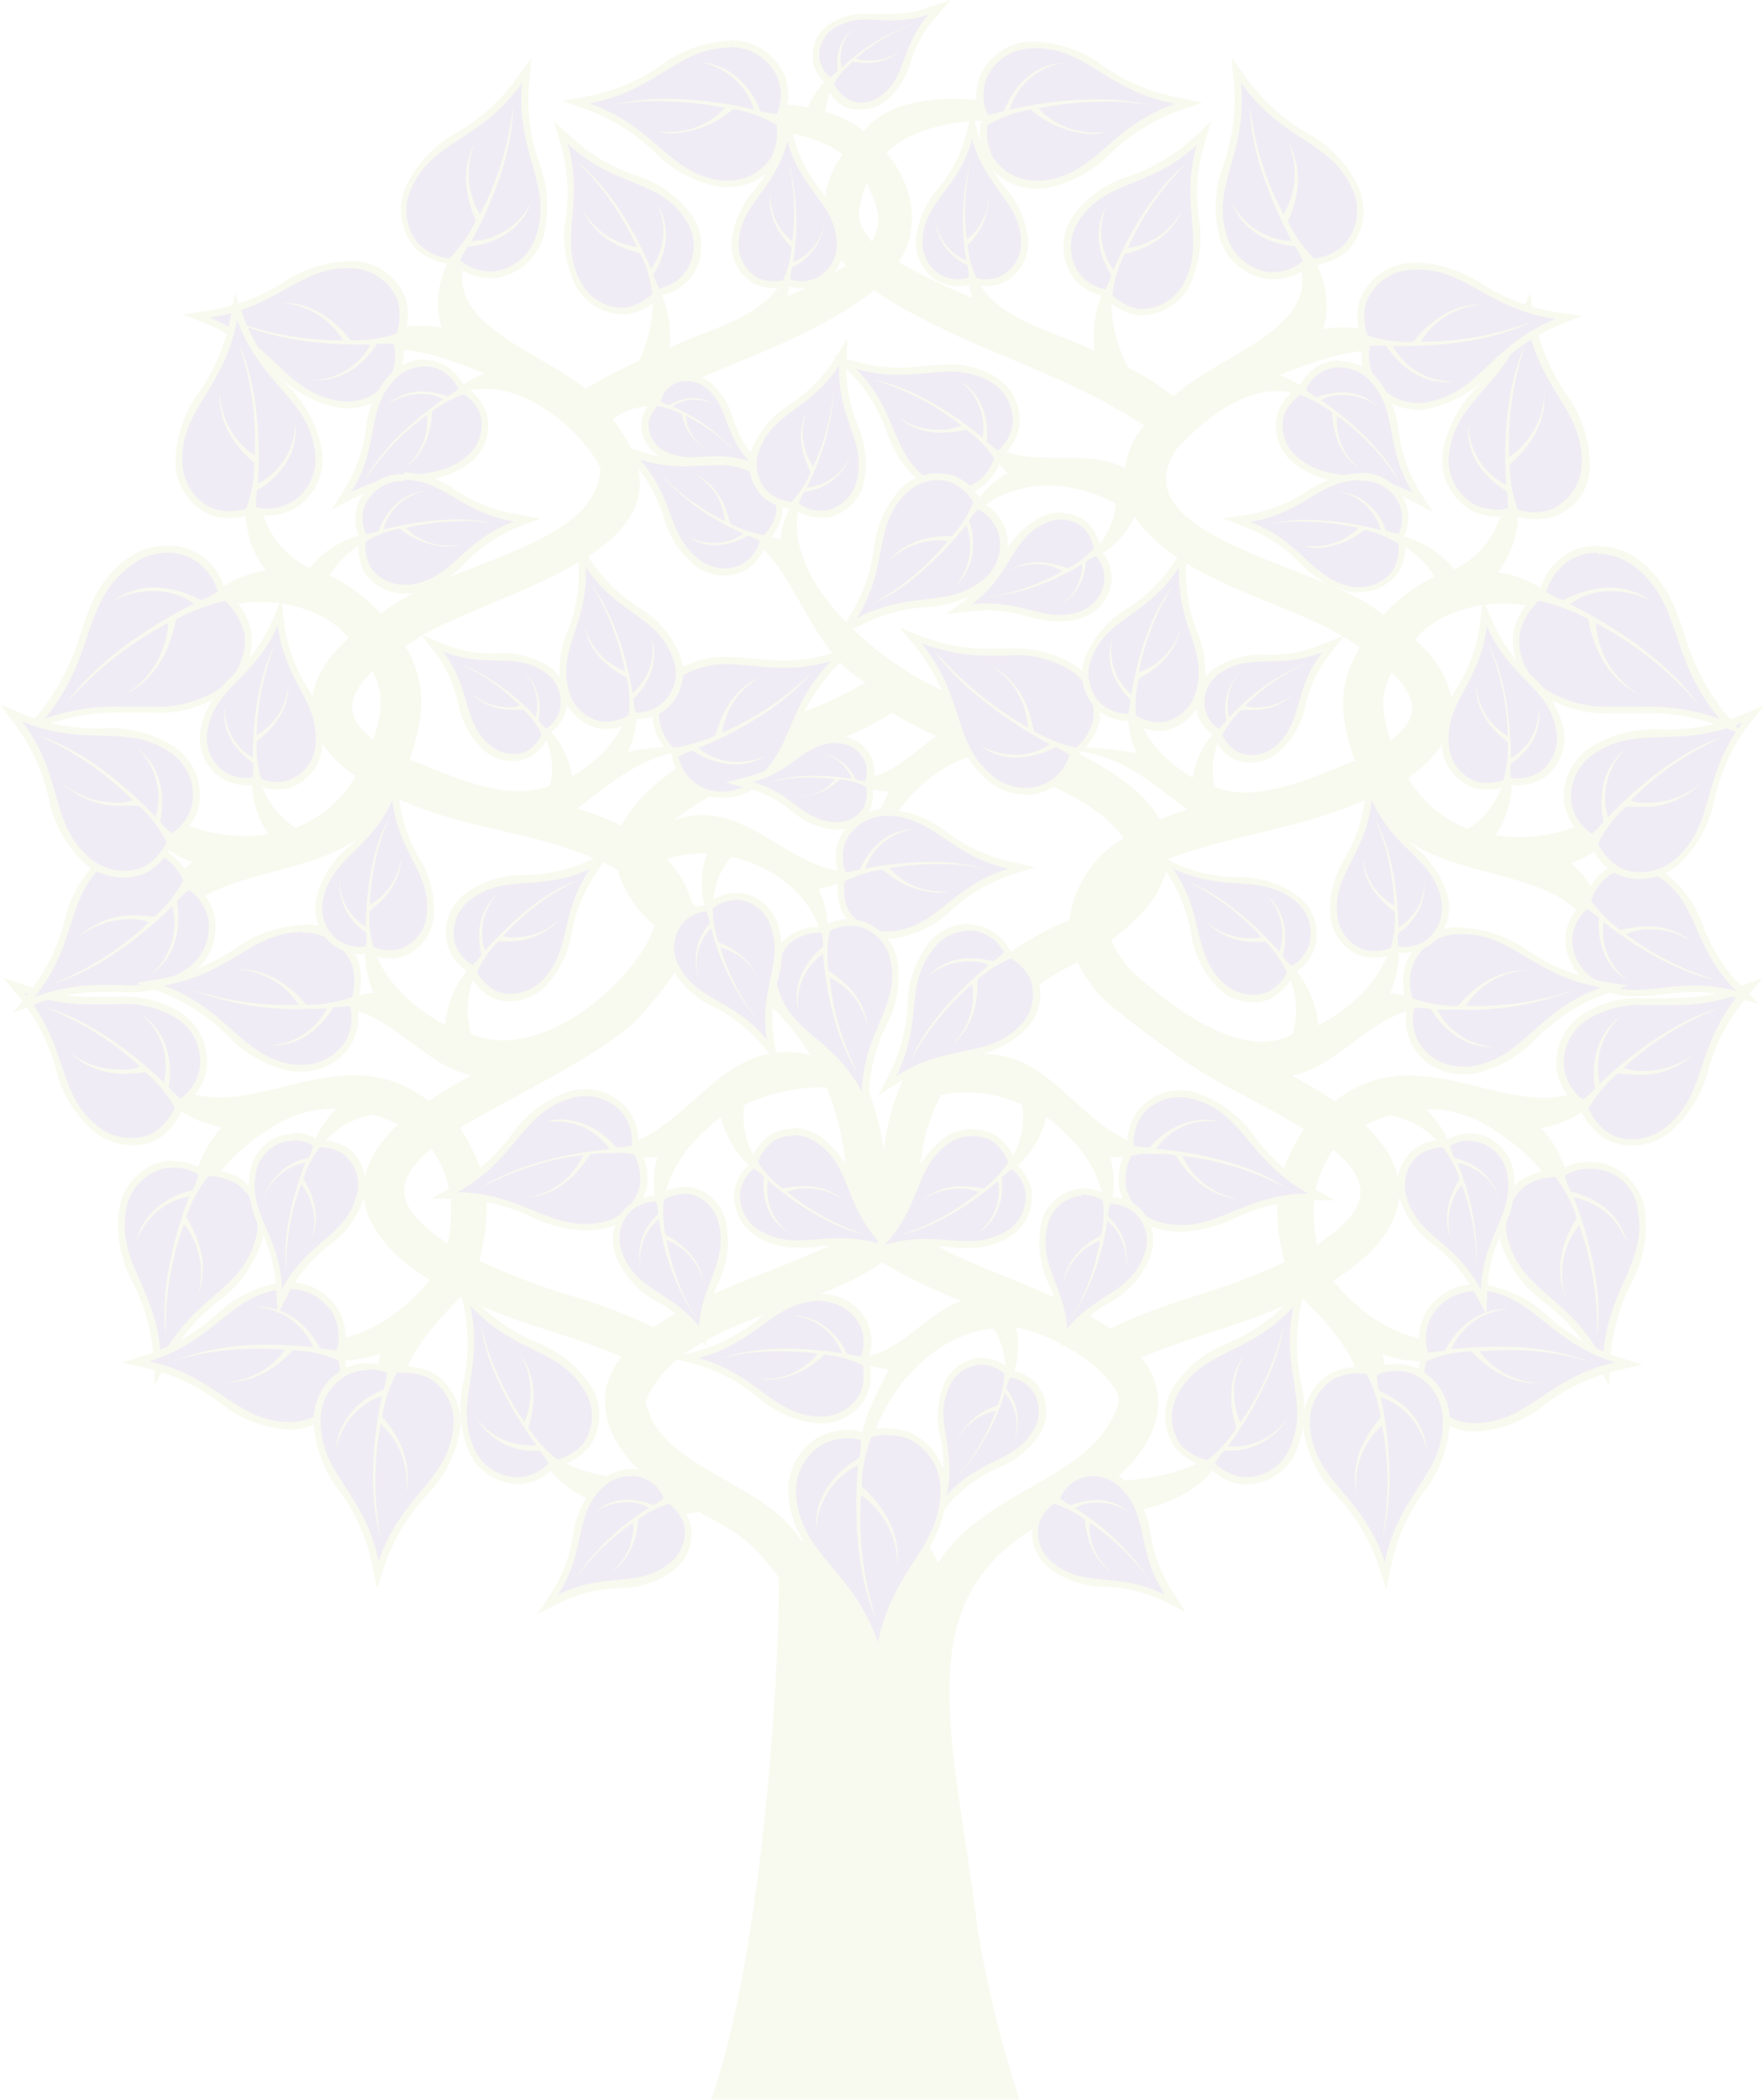 <svg xmlns="http://www.w3.org/2000/svg" viewBox="0 0 127.01 151.18"><defs><style>.cls-1{opacity:0.1;}.cls-2{fill:#b3c757;}.cls-3{fill:#693b94;}</style></defs><title>Asset 8</title><g id="Layer_2" data-name="Layer 2"><g id="Layer_1-2" data-name="Layer 1"><g class="cls-1"><path class="cls-2" d="M117.84,56.4l.09-.56c-1.81,3.23-6.23,4.93-10.26,4.3a7.12,7.12,0,0,0,.77-6.35,6.05,6.05,0,0,1-2.75,5.89A8.66,8.66,0,0,1,101.37,56c4-2.67,4.3-6.61.51-9.94,2.71-3.4,9.92-3.46,12.06-.19-.87-2.68-4-4.46-6.1-4.65a7,7,0,0,0,0-8.56A6.51,6.51,0,0,1,104.73,41a7.37,7.37,0,0,0-6.24-2.64,7,7,0,0,1,4.81,3.15,12,12,0,0,0-3.72,2.79c-3.56-3.49-19.25-5.49-14.85-12,2.84-3,7-6.05,10.89-2.64A7.59,7.59,0,0,0,92.14,27c6.42-2.61,9-2.21,9.91.71.06-3.91-4.75-4.48-6.78-4a6.26,6.26,0,0,0-3.09-7.29c5.18,6.77-3.54,8.45-7.71,12.12a18.24,18.24,0,0,0-3.23-2.07c-1-1.77-1.91-5.25-.42-7.59a7.91,7.91,0,0,0-2,6.39c-3.45-1.74-8.83-2.48-9-7.38A8,8,0,0,0,70,21.44a46.81,46.81,0,0,1-5.3-2.56c1.68-2.54,1-5.63-.88-7.9C66.35,8.59,71.24,8.2,76.2,9.14c-1.59-1.76-10.92-3.62-14,.29a8.55,8.55,0,0,0-2.77-1.38,4.73,4.73,0,0,1,2-3.52,5.71,5.71,0,0,0-3.26,3.22c-3.84-1-9,1.61-9.33,2,4.58-.94,9.44-.48,11.84,1.38a6.32,6.32,0,0,0,.23,8,29.45,29.45,0,0,1-4.22,2.2,8.4,8.4,0,0,0,.1-3.28c.09,4.47-5.25,5.35-8.58,7a8,8,0,0,0-2.07-6.2C47.53,21,47,23.94,46,26a33,33,0,0,0-3.84,2c-3.93-3.21-12.43-5.22-7.28-11.71a6.27,6.27,0,0,0-3.09,7.3c-2-.46-6.84.11-6.78,4,.91-2.91,3.5-3.32,9.91-.7a7.52,7.52,0,0,0-3.47,2.6c4-4.11,10.46,1.17,11.78,4.25C42.94,39.52,32,40.43,27.42,44.2a11.84,11.84,0,0,0-3.71-2.78,6.91,6.91,0,0,1,4.81-3.15,7.34,7.34,0,0,0-6.24,2.63,6.5,6.5,0,0,1-3.13-8.37,7,7,0,0,0,0,8.56c-2.05.19-5.23,2-6.1,4.66,2.13-3.27,9.36-3.21,12.06.19-3.76,3.32-3.53,7.27.5,9.93a8.57,8.57,0,0,1-4.32,3.73,6,6,0,0,1-2.74-5.89,7.12,7.12,0,0,0,.77,6.35c-4.05.63-8.45-1.07-10.26-4.3a7.19,7.19,0,0,0,4.78,6.3A6.94,6.94,0,0,0,11.64,69C13,60.76,25.17,64.79,28.17,57.27c5.4,2.7,10.84,2.4,16.3,5.35a8.05,8.05,0,0,0,2.68,4c-1.3,3.93-8.14,10-13.23,7.82a6.06,6.06,0,0,1,1.83-6.32,7.16,7.16,0,0,0-3.69,5.68c-3.21-1.73-5.37-4.29-5.46-7.44a7.27,7.27,0,0,0,.31,5.15c-.93-.07-2.64.75-3.84,1.21,4.38-1.07,7.05,4,10.91,4.69a33.31,33.31,0,0,0-3.11,1.86c-7.52-5.81-15,4.67-21.09-3.57A7.93,7.93,0,0,0,16,81.16c-1.31,1.17-3.22,5.2-1.89,8.51-.47-3.37,2.33-6.5,5.14-8.31h.1V81.3a8.47,8.47,0,0,1,4.91-1.49,6.94,6.94,0,0,0-2.15,4.84,5.85,5.85,0,0,1,4.77-4.4,13,13,0,0,1,1.79.7c-4.28,4-2.71,8.14,2.28,11.2-2.4,3-7,6.17-12.3,3.13a8,8,0,0,0,8.75,2.16,8.6,8.6,0,0,0,2.16,8c-2.22-5.61.25-8.67,3.63-12.08,4.26,2.06,7.49,2.59,11.57,4.32-2.55,3.15-.69,6.83,2.27,9-3.48-.23-7.19-.81-8.58-3.48,1,5.6,8.49,6.26,11.87,5.66,2.63,1.43,3.66,1.89,5.75,4.7.13,2.47-.65,25.42-4.86,37.6H73.4a83.94,83.94,0,0,1-3-12.2c-1.83-14.83-5.61-24.88,6.34-30.09,3.35.64,10.86-.25,11.75-5.67-1.38,2.64-5,3.24-8.48,3.47,2.91-2.19,4.69-5.83,2.16-8.93,4.06-1.71,7.37-2.29,11.58-4.33,3.39,3.42,5.84,6.49,3.62,12.09a8.58,8.58,0,0,0,2.17-8,8,8,0,0,0,8.75-2.16c-5.29,3-9.9-.12-12.3-3.14,5-3.06,6.56-7.22,2.28-11.2a11.8,11.8,0,0,1,1.79-.69,5.84,5.84,0,0,1,4.77,4.4,6.92,6.92,0,0,0-2.15-4.84,8.25,8.25,0,0,1,4.91,1.49v.06h.1c2.8,1.79,5.61,4.93,5.14,8.3,1.33-3.31-.58-7.33-1.89-8.5a7.91,7.91,0,0,0,6.24-5.5c-6.12,8.24-13.57-2.24-21.09,3.57A33.83,33.83,0,0,0,93,77.44c3.86-.69,6.54-5.76,10.91-4.69-1.19-.45-2.87-1.27-3.84-1.21a7.26,7.26,0,0,0,.32-5.15c-.09,3.14-2.27,5.73-5.47,7.44a7.16,7.16,0,0,0-3.68-5.67,6.08,6.08,0,0,1,1.82,6.32c-3.9,2-9-2.37-11.25-4.25h0A7.73,7.73,0,0,1,80,67.67c2.58-1.87,3.92-3.78,4.1-5.82,4.88-1.85,10-2.23,14.71-4.5,3,7.5,15.19,3.52,16.53,11.7a7,7,0,0,0-2.22-6.92A7,7,0,0,0,117.84,56.4ZM26.89,53.24c-2.06-1.53-2-3-.07-4.94C27.74,50.06,27.45,51.34,26.89,53.24ZM62.41,13.11c.82,2,1.2,2.76.37,4.29C61.44,15.85,61.75,15.15,62.41,13.11ZM32.25,89.54c-3.41-2.26-4.4-4.18-1.19-6.85a7.84,7.84,0,0,1,1.41,3.81A13.39,13.39,0,0,1,32.25,89.54Zm8.84,3.74a47.33,47.33,0,0,1-6.57-2.51c.86-3.53.82-6.17-1.4-9.56,4.19-2.53,9.38-4.8,12.6-7.66l0,0a25.38,25.38,0,0,0,3.85-5.17c3.74,2,6.34,3.73,8.78,7.58-6.79-1.61-8.88,6.46-14.85,6.72,1.2.26,2.93.8,3.84.61a7,7,0,0,0,.45,5c-.38-3,1.32-5.77,4.12-7.86a6.91,6.91,0,0,0,4.34,4.88,5.86,5.86,0,0,1-2.66-5.76,13.1,13.1,0,0,1,5.94-1.26C61,82.11,61,84.44,61.05,89c-4.57,2.47-9.22,3.36-14,6.56A38.52,38.52,0,0,0,41.09,93.28ZM61.74,56.44A5.79,5.79,0,0,0,64,57c-.77,1.72-2,3.59-2,5.73-4.93.63-8.23-5.64-13.49-3.66,5.14-4,10.54-4.55,15.74-7.75A31.71,31.71,0,0,0,67.39,53c-2.14,1.6-4,3.6-6.84,3Zm-10.83,5a6.37,6.37,0,0,0,0,4.35c-.43-.28-.77-.52-1.08-.76A7.37,7.37,0,0,0,48,61.85,8.89,8.89,0,0,1,50.91,61.44ZM80.55,101c-1.73,5.6-9.43,6-13,11.51-2.32-4.84-7.15-4.91-9.84-1.54-2.65-4.39-10.3-5.19-11.22-10.08,2.38-5.88,12.14-6.42,17-10a43.91,43.91,0,0,0,5.71,2.78c-3,1.06-5,4.79-8.64,3.92a11.67,11.67,0,0,0,3.42,1c-1,2.14-2.66,4.74-1.76,7.36.56-4.32,4-9.71,9.3-10.32a5.26,5.26,0,0,1,.1,5.57,6.33,6.33,0,0,0,1.54-5.63C77.12,96.36,80.84,99.63,80.55,101ZM96,82.77c3.21,2.67,2.22,4.59-1.19,6.85a14.11,14.11,0,0,1-.22-3.17A8.25,8.25,0,0,1,96,82.77ZM86.22,77v0c2.73,1.69,4.82,2.52,7.66,4.3-2.22,3.41-2.26,6-1.4,9.56-4.72,2.29-8,2.56-12.53,4.8-5.08-3.38-9.17-3.82-14.11-6.89.48-5,.27-6.72,1.91-9.94a9.5,9.5,0,0,1,5.85.71A5.83,5.83,0,0,1,71,85.3a6.88,6.88,0,0,0,4.34-4.89c2.76,2.09,4.48,4.69,4.13,7.86a7,7,0,0,0,.45-5c.88.2,2.65-.35,3.84-.61C78,82.65,76,74.86,69.71,76a19.91,19.91,0,0,1,7.87-6.71,10.93,10.93,0,0,0,2,2.77l0,0A77.69,77.69,0,0,0,86.22,77ZM77,66.23c-6.63,2.73-12.51,9-13.37,16.62-1-7.3-6.16-14.08-12.2-16.73a5.42,5.42,0,0,1,1.23-4.44c3.7.84,6.44,3.54,6.71,6.81A6.38,6.38,0,0,0,58.93,64a10.16,10.16,0,0,0,3-1.09,7.83,7.83,0,0,0,.26,1.51c.45-3.87,3.58-9,8.14-10.07,3.15,1.45,8.33,2.8,10.58,6A7.94,7.94,0,0,0,77,66.23ZM83.5,59c-1.23-2.23-4-3.84-6.37-5,3.73.37,5.75,2.36,8.35,4.28C84.81,58.5,84.15,58.72,83.5,59Zm14.06-4.22c-2.35.84-6.91,3.23-10.11,1.87a5.21,5.21,0,0,1,1.93-5.35A6.2,6.2,0,0,0,85.88,56c-2.68-1.61-4.32-3.86-4.26-6.56a6.06,6.06,0,0,0,.23,4.79,28.16,28.16,0,0,0-4.76-.44l0,.23c-.41-.19-8-3.45-9.18-4.09,0,0,0-.14.05-.17-4.74-2.08-12.81-8.59-10-14.6a5.71,5.71,0,0,0-1.76,3.7A11.29,11.29,0,0,0,53,38.25c4.21,1.54,5,8.56,9.34,10.87-5.59,3.48-13.93,4-17.62,10.32a18.82,18.82,0,0,0-3.17-1.22c2.6-1.94,4.67-3.92,8.42-4.29l0-.25a29.25,29.25,0,0,0-4.76.44,6,6,0,0,0,.23-4.78c.07,2.7-1.59,5-4.26,6.56a6.2,6.2,0,0,0-3.49-4.7,5.22,5.22,0,0,1,1.92,5.35c-3.22,1.36-7.77-1-10.11-1.86,1-3,1.32-5.36-.31-8.15,5.26-4,22.66-6.5,14.92-16.34A4.23,4.23,0,0,1,49.15,30a7.74,7.74,0,0,0-2-1.33c5.37-2.59,11-4.11,15.79-7.76,6.39,4.26,12.82,5.41,19.46,9.73A5.68,5.68,0,0,0,81,33.73c-3.11-1.8-7.94.59-10.57-2.57a12,12,0,0,0,2.11,2.9,6.38,6.38,0,0,0-2.89,3.52c2.38-2.95,6.86-3.42,10.68-1.32a5.27,5.27,0,0,1-3.3,4.5,6.34,6.34,0,0,0,4.64-3.55c3.71,5.13,11.54,6,16.24,9.4C96.24,49.4,96.51,51.78,97.56,54.76Zm2.56-1.43c-.57-1.91-.85-3.19.07-4.95C102.17,50.29,102.18,51.79,100.12,53.33Z"/><path class="cls-3" d="M62,7.63a2.18,2.18,0,0,1-1.19-.32,2.72,2.72,0,0,1-1-1.26.33.33,0,0,1,0-.23h-.09l-.07,0a2.34,2.34,0,0,1-.92-1.53A2.5,2.5,0,0,1,60,1.81a4.5,4.5,0,0,1,2.46-.63l.84,0c.3,0,.61,0,.93,0A7.72,7.72,0,0,0,66.77.83l.88-.3-.61.7a8.87,8.87,0,0,0-1.69,3.09,5.32,5.32,0,0,1-1.82,2.82A2.56,2.56,0,0,1,62,7.63Z"/><path class="cls-2" d="M66.85,1.07c-2.08,2.38-1.51,4.43-3.47,5.86A2.32,2.32,0,0,1,62,7.38a2,2,0,0,1-1-.28A2.5,2.5,0,0,1,60.05,6,5.94,5.94,0,0,1,61.4,4.44h0a7.68,7.68,0,0,0,1,.09,3.48,3.48,0,0,0,2.41-.88,3.67,3.67,0,0,1-2.18.72,2.2,2.2,0,0,1-1-.17A13.43,13.43,0,0,1,66,1.66,13.92,13.92,0,0,0,60.6,4.88h0a3,3,0,0,1,1-3,3.28,3.28,0,0,0-1.27,3.19,3.62,3.62,0,0,1-.54.49h0A2.11,2.11,0,0,1,59,4.21,2.28,2.28,0,0,1,60.1,2a4.26,4.26,0,0,1,2.33-.59c.56,0,1.14.06,1.77.06a8,8,0,0,0,2.65-.42M68.45,0,66.69.59A7.47,7.47,0,0,1,64.2,1c-.32,0-.62,0-.92,0l-.85,0a4.74,4.74,0,0,0-2.59.66,2.77,2.77,0,0,0-1.32,2.7,2.56,2.56,0,0,0,1,1.69.42.42,0,0,0,0,.14,3,3,0,0,0,1.1,1.41A2.54,2.54,0,0,0,62,7.88a2.82,2.82,0,0,0,1.68-.54,5.52,5.52,0,0,0,1.9-2.93,8.49,8.49,0,0,1,1.65-3L68.45,0Z"/><path class="cls-3" d="M11.35,97.85a14.54,14.54,0,0,0-1.5-5.57,8.5,8.5,0,0,1-1-5.25,3.92,3.92,0,0,1,2.86-3.13,4.17,4.17,0,0,1,.8-.08,3.34,3.34,0,0,1,1.95.56c.16.13.15.22-.08.77.25-.41.48-.71.66-.72h.12a4.35,4.35,0,0,1,2.27.74,3.94,3.94,0,0,1,1.27,4,8.44,8.44,0,0,1-3.15,4.32A14.61,14.61,0,0,0,11.82,98l-.43.83Zm2-9.95,0,0v0Zm.53-1.9,0,0,0-.08-.09,0Z"/><path class="cls-2" d="M12.49,84.07a3.08,3.08,0,0,1,1.8.51,5.83,5.83,0,0,1-.43,1.12s-3.41.6-4.07,3.8a5,5,0,0,1,3.85-3.37s0,0,0,0c-.8,2-2.18,6.43-1.7,10a22,22,0,0,1,1.3-8h0a5.68,5.68,0,0,1,1,5.14c1.18-2.93-.87-5.57-.82-5.67A9.11,9.11,0,0,1,15,84.68h.12a4,4,0,0,1,2.12.69,3.67,3.67,0,0,1,1.18,3.78c-1,3.8-4.47,4.14-6.84,8.69C11.37,92.71,8.39,91,9.08,87.08a3.68,3.68,0,0,1,2.66-2.94,3.67,3.67,0,0,1,.75-.07m0-.5h0a4.71,4.71,0,0,0-.85.08A4.17,4.17,0,0,0,8.59,87a8.62,8.62,0,0,0,1,5.39,13.88,13.88,0,0,1,1.48,5.48l.08,1.86L12,98.07a14,14,0,0,1,3.66-4.34,8.74,8.74,0,0,0,3.22-4.45A4.21,4.21,0,0,0,17.55,85a4.54,4.54,0,0,0-2.41-.78H15a.61.61,0,0,0-.28.12.43.43,0,0,0-.12-.11,3.47,3.47,0,0,0-2.1-.62Z"/><path class="cls-3" d="M115.19,98a14.49,14.49,0,0,0-3.71-4.41,8.47,8.47,0,0,1-3.15-4.33,4,4,0,0,1,1.27-4.05,4.35,4.35,0,0,1,2.28-.74H112c.17,0,.41.31.65.72-.22-.54-.24-.65-.08-.77a3.28,3.28,0,0,1,2-.56,4.15,4.15,0,0,1,.79.07,4,4,0,0,1,2.86,3.14,8.51,8.51,0,0,1-1,5.25,14.48,14.48,0,0,0-1.5,5.57l0,.93ZM113.65,88h0v0Zm-.55-1.88,0,0-.08,0Z"/><path class="cls-2" d="M114.53,84.15a3.36,3.36,0,0,1,3.4,3c.69,3.87-2.29,5.64-2.52,10.77-2.37-4.56-5.82-4.89-6.84-8.69a3.68,3.68,0,0,1,1.18-3.79,4.07,4.07,0,0,1,2.13-.69H112a9.48,9.48,0,0,1,1.53,2.93c0,.1-2,2.73-.83,5.66a5.65,5.65,0,0,1,1-5.13h0a22,22,0,0,1,1.3,8c.48-3.63-.9-8-1.7-10,0,0,0,0,0,0a5,5,0,0,1,3.86,3.36c-.66-3.19-4.06-3.75-4.07-3.79a6.12,6.12,0,0,1-.43-1.12,3.09,3.09,0,0,1,1.81-.51m0-.5a3.54,3.54,0,0,0-2.11.61.77.77,0,0,0-.13.12.49.49,0,0,0-.27-.12h-.14a4.62,4.62,0,0,0-2.43.79,4.2,4.2,0,0,0-1.36,4.32,8.67,8.67,0,0,0,3.22,4.44A14.22,14.22,0,0,1,115,98.15l.86,1.65.08-1.86a14,14,0,0,1,1.48-5.48,8.64,8.64,0,0,0,1-5.4,4.18,4.18,0,0,0-3.06-3.33,4.58,4.58,0,0,0-.83-.08Z"/><path class="cls-3" d="M20.88,102.64a8.47,8.47,0,0,1-5-1.92,14.35,14.35,0,0,0-5.22-2.45l-.91-.21.89-.28a14.36,14.36,0,0,0,5-2.88,8.54,8.54,0,0,1,4.81-2.33l.35,0a3.92,3.92,0,0,1,3.42,2,3.64,3.64,0,0,1,.24,2.77l-.07.16h-.23a3.39,3.39,0,0,1-.45,0c.45.13.79.27.84.43a4.22,4.22,0,0,1-.09,2.51,3.93,3.93,0,0,1-3.58,2.27Zm1.95-5.41,0,0v0Zm-2-.07,0,0h0Z"/><path class="cls-2" d="M20.8,92.8A3.66,3.66,0,0,1,24,94.64a3.39,3.39,0,0,1,.23,2.57s0,0-.06,0-.55-.06-1.13-.13c0,0-1.38-3-4.44-3h-.27A4.89,4.89,0,0,1,22.56,97h0a29.43,29.43,0,0,0-3.23-.18A18.86,18.86,0,0,0,12.41,98a20,20,0,0,1,6.25-.89c.68,0,1.31,0,1.86.08a5.57,5.57,0,0,1-4.66,2.31h0q.31,0,.63,0c2.77,0,4.53-2.29,4.63-2.29h0a9.39,9.39,0,0,1,3.23.72,4.09,4.09,0,0,1-.09,2.34,3.67,3.67,0,0,1-3.35,2.11c-3.93,0-5.15-3.25-10.16-4.37,4.9-1.54,5.84-4.87,9.75-5.2l.33,0m0-.5h0l-.37,0a8.67,8.67,0,0,0-4.94,2.39,14.17,14.17,0,0,1-4.92,2.83L8.8,98.1l1.81.41a14,14,0,0,1,5.14,2.42,8.66,8.66,0,0,0,5.13,2,4.15,4.15,0,0,0,3.82-2.43,4.44,4.44,0,0,0,.09-2.67.54.54,0,0,0-.19-.25.35.35,0,0,0,.09-.15,3.87,3.87,0,0,0-.25-3A4.17,4.17,0,0,0,20.8,92.3Z"/><path class="cls-3" d="M106.13,102.72a4,4,0,0,1-3.59-2.27,4.3,4.3,0,0,1-.08-2.51c.05-.16.4-.31.86-.43l-.47,0h-.16l-.14-.17a3.67,3.67,0,0,1,.24-2.78,3.93,3.93,0,0,1,3.43-2h.34a8.43,8.43,0,0,1,4.8,2.34,14.51,14.51,0,0,0,5,2.88l.89.28-.91.21a14.19,14.19,0,0,0-5.22,2.45,8.51,8.51,0,0,1-5,1.92Zm-1.95-5.41h0v0S104.19,97.3,104.18,97.31Zm2-.07v0h0Z"/><path class="cls-2" d="M106.22,92.88h.32c3.91.34,4.85,3.67,9.75,5.21-5,1.12-6.23,4.37-10.16,4.37h0a3.67,3.67,0,0,1-3.35-2.11,4.09,4.09,0,0,1-.09-2.34,9.13,9.13,0,0,1,3.23-.72h0c.1,0,1.86,2.29,4.63,2.29a4.54,4.54,0,0,0,.63,0h0a5.61,5.61,0,0,1-4.66-2.3c.56,0,1.2-.08,1.88-.08a19.82,19.82,0,0,1,6.23.89,18.57,18.57,0,0,0-6.91-1.13,27.12,27.12,0,0,0-3.23.18h0a4.87,4.87,0,0,1,4.24-2.9h-.27c-3.07,0-4.4,3-4.44,3-.58.07-1,.13-1.13.13h-.07a3.42,3.42,0,0,1,.24-2.58,3.66,3.66,0,0,1,3.2-1.83m0-.5a4.17,4.17,0,0,0-3.65,2.11,3.9,3.9,0,0,0-.25,3,.56.56,0,0,0,.1.15.51.51,0,0,0-.2.25,4.44,4.44,0,0,0,.09,2.67,4.2,4.2,0,0,0,3.82,2.43,8.67,8.67,0,0,0,5.13-2,14.14,14.14,0,0,1,5.14-2.41l1.81-.41-1.77-.56a13.93,13.93,0,0,1-4.92-2.84,8.71,8.71,0,0,0-4.94-2.39Z"/><path class="cls-3" d="M27.06,112.43a14.46,14.46,0,0,0-2.36-5.27,8.39,8.39,0,0,1-1.83-5A3.9,3.9,0,0,1,25.2,98.6a4.3,4.3,0,0,1,1.43-.25,2.87,2.87,0,0,1,1.36.3c.18.1.18.19,0,.77.17-.44.35-.78.52-.81a2.9,2.9,0,0,1,.62-.06A4.4,4.4,0,0,1,31,99a3.94,3.94,0,0,1,1.89,3.8,8.52,8.52,0,0,1-2.42,4.77,14.34,14.34,0,0,0-3,4.94l-.3.88Zm.41-10.14,0,0v0h0Zm.25-1.94,0-.09-.08,0Z"/><path class="cls-2" d="M26.63,98.6a2.58,2.58,0,0,1,1.24.27,5.8,5.8,0,0,1-.24,1.17s-3.28,1.13-3.43,4.39a5,5,0,0,1,3.3-3.93s0,0,0,0c-.47,2.12-1.14,6.68-.09,10.18a21.64,21.64,0,0,1,0-8.15h0a5.64,5.64,0,0,1,1.82,4.91c.7-3.08-1.73-5.36-1.71-5.46a9.28,9.28,0,0,1,1.05-3.14,2.43,2.43,0,0,1,.56,0,4.3,4.3,0,0,1,1.76.37,3.7,3.7,0,0,1,1.75,3.56c-.4,3.91-3.75,4.79-5.38,9.65-1-5-4.25-6.3-4.18-10.23a3.64,3.64,0,0,1,2.16-3.31,3.88,3.88,0,0,1,1.35-.24m0-.5h0a4.35,4.35,0,0,0-1.52.27,4.18,4.18,0,0,0-2.49,3.77,8.64,8.64,0,0,0,1.87,5.16,14.09,14.09,0,0,1,2.32,5.18l.37,1.83.59-1.77a14.14,14.14,0,0,1,2.93-4.86,8.72,8.72,0,0,0,2.48-4.9,4.19,4.19,0,0,0-2-4,4.58,4.58,0,0,0-2-.43,3.48,3.48,0,0,0-.67.06.53.53,0,0,0-.25.17l-.13-.09a3,3,0,0,0-1.49-.34Z"/><path class="cls-3" d="M99.47,112.54a14.5,14.5,0,0,0-3-5,8.46,8.46,0,0,1-2.42-4.76A3.94,3.94,0,0,1,96,99a4.35,4.35,0,0,1,1.86-.41,2.9,2.9,0,0,1,.62.06c.17,0,.35.37.53.81-.14-.57-.14-.68,0-.77a2.87,2.87,0,0,1,1.35-.29,4.06,4.06,0,0,1,1.43.25,3.92,3.92,0,0,1,2.33,3.54,8.44,8.44,0,0,1-1.83,5,14.62,14.62,0,0,0-2.36,5.27l-.18.91Zm.07-10.17h0v0Zm-.25-1.94,0-.06-.07,0Z"/><path class="cls-2" d="M100.38,98.68a4.12,4.12,0,0,1,1.35.23,3.67,3.67,0,0,1,2.16,3.32c.07,3.93-3.15,5.21-4.18,10.23-1.63-4.87-5-5.75-5.38-9.66a3.68,3.68,0,0,1,1.75-3.55,4.11,4.11,0,0,1,1.75-.38,2.49,2.49,0,0,1,.57.06,9.28,9.28,0,0,1,1,3.13c0,.11-2.42,2.39-1.71,5.47a5.62,5.62,0,0,1,1.82-4.91h0a21.64,21.64,0,0,1,0,8.15c1-3.5.38-8.06-.09-10.19,0,0,0,0,0,0a5,5,0,0,1,3.3,3.94c-.15-3.26-3.42-4.35-3.43-4.39A5.8,5.8,0,0,1,99.14,99a2.58,2.58,0,0,1,1.24-.27m0-.5a3.08,3.08,0,0,0-1.48.33.67.67,0,0,0-.14.09.53.53,0,0,0-.26-.16,3.28,3.28,0,0,0-.67-.07,4.58,4.58,0,0,0-2,.44,4.2,4.2,0,0,0-2,4,8.65,8.65,0,0,0,2.48,4.9,14,14,0,0,1,2.92,4.87l.59,1.77.38-1.83a13.93,13.93,0,0,1,2.32-5.18,8.64,8.64,0,0,0,1.87-5.16,4.21,4.21,0,0,0-2.49-3.78,4.58,4.58,0,0,0-1.52-.26Z"/><path class="cls-3" d="M9.5,82.19A4.06,4.06,0,0,1,7,81.36a8.53,8.53,0,0,1-2.78-4.57,14.51,14.51,0,0,0-2.64-5.13L1,71l.87.32a13.31,13.31,0,0,0,4.75.78l1,0h.91a7.44,7.44,0,0,1,4.33,1.09A4,4,0,0,1,14.63,77a3.63,3.63,0,0,1-1.51,2.35l-.06,0H13c-.13,0-.19,0-.53-.39.28.38.46.7.4.86a4.37,4.37,0,0,1-1.6,1.94,3.5,3.5,0,0,1-1.76.44Zm2.38-3.93v-.1l-.08,0ZM10.29,77h0l0,0Z"/><path class="cls-2" d="M1.8,71.5a13.18,13.18,0,0,0,4.83.8c.65,0,1.28,0,1.88,0a7.17,7.17,0,0,1,4.19,1,3.66,3.66,0,0,1,1.68,3.59A3.42,3.42,0,0,1,13,79.09h0a6.68,6.68,0,0,1-.86-.82s.76-3.38-1.94-5.22a4.9,4.9,0,0,1,1.6,4.89h0c-1.56-1.52-5.09-4.49-8.62-5.44a21.86,21.86,0,0,1,6.92,4.3A3.3,3.3,0,0,1,8.62,77,5.9,5.9,0,0,1,5,75.77,5.61,5.61,0,0,0,9,77.3a13.54,13.54,0,0,0,1.46-.11h0a9.45,9.45,0,0,1,2.12,2.54,4,4,0,0,1-1.5,1.8,3.12,3.12,0,0,1-1.63.41,3.79,3.79,0,0,1-2.32-.78c-3.11-2.4-2.1-5.71-5.38-9.66M.23,70.4l1.18,1.42A14.2,14.2,0,0,1,4,76.87a8.59,8.59,0,0,0,2.86,4.68,4.25,4.25,0,0,0,2.62.89A3.68,3.68,0,0,0,11.39,82,4.56,4.56,0,0,0,13.1,79.9a.66.66,0,0,0,0-.31h0l.13-.07A3.85,3.85,0,0,0,14.87,77,4.17,4.17,0,0,0,13,72.9a7.6,7.6,0,0,0-4.46-1.13H7.6l-1,0A13,13,0,0,1,2,71L.23,70.4Z"/><path class="cls-3" d="M117.51,82.27a3.43,3.43,0,0,1-1.76-.45,4.28,4.28,0,0,1-1.6-1.93c-.06-.16.13-.49.41-.87-.34.34-.42.4-.55.4H114l0,0A3.64,3.64,0,0,1,112.38,77a4,4,0,0,1,1.79-3.85,7.37,7.37,0,0,1,4.33-1.09h1.88a13.27,13.27,0,0,0,4.75-.77L126,71l-.6.71a14.43,14.43,0,0,0-2.64,5.13A8.47,8.47,0,0,1,120,81.43,4.07,4.07,0,0,1,117.51,82.27Zm-2.38-3.93.06-.07h-.06Zm1.6-1.31,0,0,0,0Z"/><path class="cls-2" d="M125.21,71.58c-3.28,4-2.27,7.26-5.38,9.66a3.85,3.85,0,0,1-2.32.78,3.25,3.25,0,0,1-1.63-.41,4.14,4.14,0,0,1-1.5-1.8,9.45,9.45,0,0,1,2.12-2.54h0a13.28,13.28,0,0,0,1.46.11,5.67,5.67,0,0,0,4.06-1.53,6,6,0,0,1-3.66,1.26,3.6,3.6,0,0,1-1.47-.23,21.88,21.88,0,0,1,6.92-4.31c-3.53,1-7.06,3.92-8.62,5.45h0a4.92,4.92,0,0,1,1.59-4.9c-2.69,1.85-1.9,5.2-1.93,5.23a6.36,6.36,0,0,1-.87.82h0A3.42,3.42,0,0,1,112.63,77a3.65,3.65,0,0,1,1.68-3.59,7.09,7.09,0,0,1,4.19-1.05l1.88,0a13.36,13.36,0,0,0,4.83-.79m1.57-1.11-1.74.64a12.76,12.76,0,0,1-4.66.76H118.5A7.6,7.6,0,0,0,114,73a4.17,4.17,0,0,0-1.9,4.11,3.84,3.84,0,0,0,1.62,2.51l0,0h0l.09,0h0a.52.52,0,0,0,0,.3A4.58,4.58,0,0,0,115.62,82a3.68,3.68,0,0,0,1.89.48,4.32,4.32,0,0,0,2.62-.89A8.67,8.67,0,0,0,123,77a13.92,13.92,0,0,1,2.6-5l1.18-1.43Z"/><path class="cls-3" d="M125,71.59a11,11,0,0,0-2.9-.38,20.61,20.61,0,0,0-2.31.16,15.82,15.82,0,0,1-1.92.15,6,6,0,0,1-2.89-.69A3.58,3.58,0,0,1,113,67.49a3.29,3.29,0,0,1,1.17-2.25l.07,0h.08c.09,0,.15,0,.31.15-.19-.23-.31-.44-.27-.56a3.84,3.84,0,0,1,1.29-1.89,3.23,3.23,0,0,1,1.89-.56,3.64,3.64,0,0,1,2,.56,7.71,7.71,0,0,1,2.89,3.89,13,13,0,0,0,2.8,4.39l.66.66Z"/><path class="cls-2" d="M117.54,62.58a3.46,3.46,0,0,1,1.84.52c3,1.91,2.36,5,5.64,8.25a11.48,11.48,0,0,0-3-.39c-1.6,0-2.92.31-4.22.31a5.78,5.78,0,0,1-2.79-.66,3.32,3.32,0,0,1-1.8-3.09,3.08,3.08,0,0,1,1.07-2.08h0a6.82,6.82,0,0,1,.85.67s-.41,3.11,2.17,4.54a4.42,4.42,0,0,1-1.84-4.27h0c1.53,1.24,5,3.62,8.2,4.19a19.76,19.76,0,0,1-6.58-3.31,3.9,3.9,0,0,1,1.8-.35,5.3,5.3,0,0,1,2.9.86,4.89,4.89,0,0,0-3.17-1.07,9.66,9.66,0,0,0-1.93.25h0a8.4,8.4,0,0,1-2.11-2.11,3.58,3.58,0,0,1,1.2-1.75,3,3,0,0,1,1.74-.51m0-.5a3.49,3.49,0,0,0-2,.61,4.12,4.12,0,0,0-1.39,2,.56.56,0,0,0,0,.25L114,65a3.51,3.51,0,0,0-1.28,2.43,3.83,3.83,0,0,0,2.07,3.59,6.4,6.4,0,0,0,3,.71,16.31,16.31,0,0,0,1.94-.15,20.06,20.06,0,0,1,2.28-.16,10.83,10.83,0,0,1,2.83.37l1.8.48L125.37,71a12.7,12.7,0,0,1-2.74-4.31,7.89,7.89,0,0,0-3-4,4,4,0,0,0-2.1-.6Z"/><path class="cls-3" d="M118.1,63a3.44,3.44,0,0,1-1.58-.36,4.33,4.33,0,0,1-1.69-1.86c-.07-.15.1-.49.36-.88-.32.36-.39.42-.53.42h-.06l-.07,0a3.61,3.61,0,0,1-1.6-2.27,3.91,3.91,0,0,1,1.61-3.92,8.43,8.43,0,0,1,5.17-1.33,14.31,14.31,0,0,0,5.68-1l.86-.36-.56.74a14.36,14.36,0,0,0-2.4,5.25,8.47,8.47,0,0,1-2.57,4.69A4.05,4.05,0,0,1,118.1,63Zm-2.36-3.82.06-.07h-.07A.17.17,0,0,0,115.74,59.2Zm1.52-1.37v0h0Z"/><path class="cls-2" d="M125.49,52c-3.1,4.09-1.93,7.36-4.93,9.9a3.78,3.78,0,0,1-2.46.89,3.12,3.12,0,0,1-1.46-.33,4.07,4.07,0,0,1-1.58-1.73,9.09,9.09,0,0,1,2-2.64h0c.12,0,.52,0,1.07,0a5.82,5.82,0,0,0,4.36-1.72,5.92,5.92,0,0,1-3.87,1.43,2.89,2.89,0,0,1-1.21-.17,21.69,21.69,0,0,1,6.72-4.61c-3.49,1.1-6.87,4.24-8.36,5.83h0a4.93,4.93,0,0,1,1.36-5c-2.6,2-1.65,5.29-1.68,5.32a6.69,6.69,0,0,1-.83.86h0A3.41,3.41,0,0,1,113.17,58a3.68,3.68,0,0,1,1.51-3.66c3.2-2.27,6.07-.34,10.81-2.33M127,50.8l-1.72.72a13.89,13.89,0,0,1-5.59,1,8.73,8.73,0,0,0-5.31,1.37,4.21,4.21,0,0,0-1.7,4.2,3.86,3.86,0,0,0,1.74,2.43l.11.06h0a.46.46,0,0,0,0,.31,4.52,4.52,0,0,0,1.8,2,3.67,3.67,0,0,0,1.7.39,4.3,4.3,0,0,0,2.78-1,8.67,8.67,0,0,0,2.65-4.81,14.05,14.05,0,0,1,2.35-5.17L127,50.8Z"/><path class="cls-3" d="M123.74,52a15,15,0,0,0-5.36-.88l-1.2,0-1.1,0a8.34,8.34,0,0,1-4.86-1.23,4.45,4.45,0,0,1-2-4.36,4.92,4.92,0,0,1,1.44-2.45l.07-.06h.16a5.52,5.52,0,0,1,1.49.41l-.24-.11c-1-.45-1.06-.49-1-.72A4.15,4.15,0,0,1,113,40.13a3.83,3.83,0,0,1,2-.51,4.58,4.58,0,0,1,2.79.94c1.91,1.46,2.5,3.19,3.18,5.18a16.36,16.36,0,0,0,3,5.87l.6.72Zm-9.08-7.13s0-.18,0-.18l-.1-.05C114.62,44.7,114.66,44.86,114.66,44.88Zm-1.91-1.25a1.8,1.8,0,0,1,0-.19l0,0a.48.48,0,0,1-.23.08h0Z"/><path class="cls-2" d="M115,39.87a4.37,4.37,0,0,1,2.64.89c3.56,2.73,2.41,6.51,6.18,11a15.22,15.22,0,0,0-5.44-.89c-.81,0-1.57,0-2.3,0a8.07,8.07,0,0,1-4.72-1.19,4.19,4.19,0,0,1-1.94-4.1,4.71,4.71,0,0,1,1.36-2.31h.07a13.1,13.1,0,0,1,3.48,1.3c.11.06.42,3.86,3.68,5.42a6.41,6.41,0,0,1-3.1-5.12h0a24.91,24.91,0,0,1,7.31,5.78c-2.39-3.43-7-6.07-9.18-7.16a4.87,4.87,0,0,1,3.07-.92,5.73,5.73,0,0,1,2.79.73,5,5,0,0,0-3-1,7.48,7.48,0,0,0-3.35.92h0a6.51,6.51,0,0,1-1.22-.61,4,4,0,0,1,1.81-2.34,3.67,3.67,0,0,1,1.87-.47m0-.5a4.13,4.13,0,0,0-2.13.54,4.38,4.38,0,0,0-2,2.68.81.81,0,0,0,0,.22.56.56,0,0,0-.36.12,5.17,5.17,0,0,0-1.54,2.6,4.72,4.72,0,0,0,2.16,4.62,8.54,8.54,0,0,0,5,1.27l1.11,0,1.19,0a14.71,14.71,0,0,1,5.27.86l1.75.64-1.19-1.43a16.37,16.37,0,0,1-3-5.79c-.66-1.95-1.28-3.79-3.26-5.3a4.85,4.85,0,0,0-2.94-1Z"/><path class="cls-3" d="M110.48,37.12a3.74,3.74,0,0,1-1.28-.2c-.16-.05-.29-.41-.4-.87,0,.59,0,.68-.16.75a2.34,2.34,0,0,1-.87.14,4.12,4.12,0,0,1-1.89-.49,3.92,3.92,0,0,1-1.8-3.84,8.5,8.5,0,0,1,2.53-4.71A14.5,14.5,0,0,0,109.7,23l.31-.88.17.92a14.58,14.58,0,0,0,2.23,5.32,8.47,8.47,0,0,1,1.72,5.06,3.54,3.54,0,0,1-3.65,3.67Zm-1.84-1.94,0-.1,0,.05Zm0-2,0,0h0Z"/><path class="cls-2" d="M109.93,23.11c.92,5.05,4.11,6.41,3.95,10.33a3.67,3.67,0,0,1-2.25,3.26,4,4,0,0,1-2.34,0,9.09,9.09,0,0,1-.59-3.25c0-.11,2.73-2,2.48-5.16a5.67,5.67,0,0,1-2.51,4.6h0a21.56,21.56,0,0,1,1.15-8.07c-1.54,3.32-1.53,7.93-1.37,10.1h0a5,5,0,0,1-2.72-4.37c-.31,3.24,2.77,4.79,2.77,4.84a6.52,6.52,0,0,1,.07,1.19,2.47,2.47,0,0,1-.79.12,3.86,3.86,0,0,1-1.77-.46,3.67,3.67,0,0,1-1.67-3.59c.49-3.9,3.86-4.7,5.6-9.53m.16-1.92-.63,1.75a14,14,0,0,1-3,4.8,8.69,8.69,0,0,0-2.59,4.83,4.2,4.2,0,0,0,1.93,4.1,4.36,4.36,0,0,0,2,.52,2.85,2.85,0,0,0,1-.15l.15-.08a.57.57,0,0,0,.25.2,3.83,3.83,0,0,0,1.35.21,3.78,3.78,0,0,0,3.9-3.91,8.65,8.65,0,0,0-1.76-5.2,14.31,14.31,0,0,1-2.2-5.24l-.33-1.83Z"/><path class="cls-3" d="M24.91,29.16a3.68,3.68,0,0,1-.66-.06,8.49,8.49,0,0,1-4.6-2.71,14.49,14.49,0,0,0-4.75-3.28L14,22.76l.92-.13a14.49,14.49,0,0,0,5.4-2,9,9,0,0,1,4.57-1.54l.56,0a3.93,3.93,0,0,1,3.4,2.54,4.36,4.36,0,0,1-.12,2.51c-.06.16-.42.28-.88.37h.32c.14,0,.36,0,.42.21a3.62,3.62,0,0,1-.47,2.74A3.87,3.87,0,0,1,24.91,29.16ZM27,24.68l0,0h0Zm-2-.11,0,0v0Z"/><path class="cls-2" d="M24.93,19.32a4.89,4.89,0,0,1,.54,0,3.69,3.69,0,0,1,3.18,2.37,4.1,4.1,0,0,1-.11,2.34,9.48,9.48,0,0,1-3.27.46c-.11,0-1.82-2.68-4.85-2.68h-.21a5.6,5.6,0,0,1,4.49,2.69h-.05a21.85,21.85,0,0,1-8-1.47c2.87,1.47,6.8,1.78,9.18,1.78l.85,0h0a4.85,4.85,0,0,1-4.37,2.56h-.09a4.82,4.82,0,0,0,.65,0c2.81,0,4.25-2.61,4.29-2.62l1,0a.44.44,0,0,1,.18,0A3.44,3.44,0,0,1,28,27.33a3.65,3.65,0,0,1-3,1.58,4.44,4.44,0,0,1-.62-.05c-3.87-.65-4.54-4.05-9.3-6,4.85-.68,6.42-3.56,9.94-3.56m0-.5a9.27,9.27,0,0,0-4.69,1.57,14,14,0,0,1-5.32,2l-1.84.26,1.73.7a14.08,14.08,0,0,1,4.67,3.23,8.68,8.68,0,0,0,4.73,2.78,4.2,4.2,0,0,0,4.17-1.76,3.88,3.88,0,0,0,.48-3,.46.46,0,0,0-.07-.16.46.46,0,0,0,.21-.23,4.45,4.45,0,0,0,.13-2.66,4.2,4.2,0,0,0-3.62-2.73l-.58,0Z"/><path class="cls-3" d="M102.09,29.23a3.92,3.92,0,0,1-3.25-1.69,3.7,3.7,0,0,1-.46-2.76c.08-.19.27-.19.4-.19h.34c-.46-.09-.82-.21-.88-.37a4.28,4.28,0,0,1-.11-2.51,3.93,3.93,0,0,1,3.39-2.55l.55,0a9,9,0,0,1,4.57,1.54,14.62,14.62,0,0,0,5.41,2l.92.13-.86.35a14.48,14.48,0,0,0-4.75,3.27,8.44,8.44,0,0,1-4.6,2.72A3.85,3.85,0,0,1,102.09,29.23Zm-2-4.48v0h0Zm2-.1h0l0,0Z"/><path class="cls-2" d="M102.07,19.4c3.53,0,5.1,2.87,9.94,3.56-4.75,1.93-5.42,5.32-9.29,6a3.41,3.41,0,0,1-.63.05,3.64,3.64,0,0,1-3-1.57,3.44,3.44,0,0,1-.44-2.55s.06,0,.16,0l1,0s1.49,2.62,4.29,2.62a4.87,4.87,0,0,0,.65-.05h-.09a4.89,4.89,0,0,1-4.38-2.55h.85c2.38,0,6.32-.3,9.19-1.77a21.72,21.72,0,0,1-7.93,1.46h-.09a5.61,5.61,0,0,1,4.5-2.68h-.22c-3,0-4.74,2.69-4.85,2.69a9.42,9.42,0,0,1-3.27-.46,4,4,0,0,1-.1-2.34,3.65,3.65,0,0,1,3.17-2.38,4.78,4.78,0,0,1,.53,0m0-.5-.57,0a4.2,4.2,0,0,0-3.61,2.73A4.45,4.45,0,0,0,98,24.33a.49.49,0,0,0,.21.22.54.54,0,0,0-.07.13,3.91,3.91,0,0,0,.48,3,4.2,4.2,0,0,0,4.17,1.76,8.59,8.59,0,0,0,4.73-2.78,14.22,14.22,0,0,1,4.67-3.22l1.72-.7-1.84-.26a14.17,14.17,0,0,1-5.31-2,9.18,9.18,0,0,0-4.7-1.57Z"/><path class="cls-3" d="M35.37,19.78a3.58,3.58,0,0,1-2.43-.86c-.14-.16-.11-.25.19-.76-.29.37-.55.63-.72.63h0a4.27,4.27,0,0,1-2.3-1.05,4,4,0,0,1-.71-4.19A8.44,8.44,0,0,1,33.1,9.7a14.36,14.36,0,0,0,4.28-3.87l.54-.76L37.84,6a14.43,14.43,0,0,0,.72,5.73,8.42,8.42,0,0,1,.3,5.33,3.93,3.93,0,0,1-3.26,2.72Zm-1.73-2.34h.09l0-.06Zm.86-1.83,0,0h0Z"/><path class="cls-2" d="M37.59,6c-.47,5.11,2.24,7.27,1,11a3.67,3.67,0,0,1-3,2.54h-.21a3.31,3.31,0,0,1-2.25-.79,5.46,5.46,0,0,1,.57-1s3.47-.13,4.56-3.21a5.07,5.07,0,0,1-4.18,2.82c-.1,0-.15,0-.14,0,1.06-1.89,3-6.06,3-9.72a21.68,21.68,0,0,1-2.38,7.79h0a5.64,5.64,0,0,1-.32-5.23c-1.57,2.75.1,5.64,0,5.73a9.29,9.29,0,0,1-1.91,2.69h0a4,4,0,0,1-2.13-1,3.68,3.68,0,0,1-.65-3.91c1.52-3.62,5-3.49,8-7.68m.67-1.8L37.18,5.68A14.14,14.14,0,0,1,33,9.49a8.63,8.63,0,0,0-3.8,4,4.18,4.18,0,0,0,.77,4.46A4.54,4.54,0,0,0,32.36,19h0a.5.5,0,0,0,.28-.1.38.38,0,0,0,.09.13,3.85,3.85,0,0,0,2.63,1h.24a4.21,4.21,0,0,0,3.49-2.89,8.67,8.67,0,0,0-.3-5.48A14,14,0,0,1,38.09,6l.17-1.85Z"/><path class="cls-3" d="M91.41,19.85a4,4,0,0,1-3.26-2.72,8.42,8.42,0,0,1,.3-5.33,14.43,14.43,0,0,0,.72-5.73l-.08-.92.54.75a14.46,14.46,0,0,0,4.28,3.87,8.46,8.46,0,0,1,3.7,3.86,3.93,3.93,0,0,1-.71,4.18,4.22,4.22,0,0,1-2.27,1.06h0c-.18,0-.46-.28-.76-.67.32.54.36.64.21.79a3.56,3.56,0,0,1-2.44.87Zm2-2.33-.06-.08s0,.06,0,.06Zm-.87-1.84v0h0Z"/><path class="cls-2" d="M89.42,6.05c3,4.18,6.44,4.05,8,7.67a3.69,3.69,0,0,1-.65,3.91,4,4,0,0,1-2.13,1h0a9.47,9.47,0,0,1-1.91-2.69c0-.1,1.62-3,0-5.73a5.62,5.62,0,0,1-.32,5.22h0A21.68,21.68,0,0,1,90,7.63c0,3.65,2,7.82,3,9.72,0,0,0,0-.14,0a5.06,5.06,0,0,1-4.18-2.81c1.09,3.07,4.54,3.17,4.56,3.2a5,5,0,0,1,.57,1.06,3.35,3.35,0,0,1-2.26.79h-.2a3.68,3.68,0,0,1-3-2.55c-1.2-3.73,1.5-5.89,1-11m-.67-1.81.18,1.85a14.22,14.22,0,0,1-.72,5.64,8.67,8.67,0,0,0-.3,5.48A4.2,4.2,0,0,0,91.4,20.1h.23a3.76,3.76,0,0,0,2.61-.94.63.63,0,0,0,.11-.13.52.52,0,0,0,.25.08A4.6,4.6,0,0,0,97.08,18a4.2,4.2,0,0,0,.76-4.46,8.68,8.68,0,0,0-3.8-4,14.09,14.09,0,0,1-4.21-3.8L88.75,4.24Z"/><path class="cls-3" d="M52.41,13.23l-.48,0a8.45,8.45,0,0,1-4.72-2.51,14.34,14.34,0,0,0-4.89-3.07l-.87-.31.91-.17a14.52,14.52,0,0,0,5.31-2.25,8.64,8.64,0,0,1,4.79-1.74h.27a3.94,3.94,0,0,1,3.5,2.4,3.69,3.69,0,0,1-.1,2.79l-.08.13h-.17a2.58,2.58,0,0,1-.51-.1c.43.18.75.37.79.54a4.29,4.29,0,0,1-.4,2.47,3.85,3.85,0,0,1-3.35,1.85Zm2.11-5.16h0Zm-2-.32,0,0h0Z"/><path class="cls-2" d="M52.46,3.4h.26A3.67,3.67,0,0,1,56,5.63a3.39,3.39,0,0,1-.08,2.59h0A10,10,0,0,1,54.74,8s-1.07-3.3-4.32-3.51a4.91,4.91,0,0,1,3.86,3.4h0a28,28,0,0,0-6.23-.77,15.18,15.18,0,0,0-4,.47,15.61,15.61,0,0,1,3.28-.31,25.16,25.16,0,0,1,4.87.49A5.46,5.46,0,0,1,48.08,9.5a7.11,7.11,0,0,1-.78-.05,5.37,5.37,0,0,0,1.23.15A7.33,7.33,0,0,0,52.8,7.85h0A9,9,0,0,1,55.91,9a4,4,0,0,1-.37,2.3A3.62,3.62,0,0,1,52.41,13,3.4,3.4,0,0,1,52,13c-3.9-.48-4.72-3.84-9.55-5.56,4.93-.92,6.32-4,10.05-4m0-.5h0a8.9,8.9,0,0,0-4.92,1.77,14,14,0,0,1-5.23,2.22l-1.82.34,1.75.63a14,14,0,0,1,4.81,3,8.7,8.7,0,0,0,4.85,2.57,4.36,4.36,0,0,0,.51,0,4.12,4.12,0,0,0,3.57-2,4.53,4.53,0,0,0,.42-2.64.44.44,0,0,0-.16-.25l.1-.14a3.9,3.9,0,0,0,.12-3A4.19,4.19,0,0,0,52.73,2.9Z"/><path class="cls-3" d="M74.6,13.31a3.87,3.87,0,0,1-3.35-1.85A4.33,4.33,0,0,1,70.85,9c0-.17.36-.35.8-.53a2.76,2.76,0,0,1-.52.1H71l-.11-.14a3.66,3.66,0,0,1-.1-2.78,3.94,3.94,0,0,1,3.5-2.4h.26A8.73,8.73,0,0,1,79.34,5a14.37,14.37,0,0,0,5.31,2.26l.92.17-.88.31a14.34,14.34,0,0,0-4.89,3.07,8.51,8.51,0,0,1-4.71,2.51ZM72.49,8.15h0Zm2-.32v0h0Z"/><path class="cls-2" d="M74.54,3.47c3.74,0,5.13,3.08,10.07,4C79.77,9.18,79,12.55,75.06,13l-.46,0a3.66,3.66,0,0,1-3.13-1.71A4,4,0,0,1,71.1,9a9.48,9.48,0,0,1,3.11-1.11h0a7.31,7.31,0,0,0,4.27,1.76,4.83,4.83,0,0,0,1.23-.16,5.32,5.32,0,0,1-.79.05A5.5,5.5,0,0,1,74.77,7.8a24.37,24.37,0,0,1,4.86-.49,15.65,15.65,0,0,1,3.29.31,15.23,15.23,0,0,0-4-.47,28.13,28.13,0,0,0-6.23.76h0a4.89,4.89,0,0,1,3.86-3.39C73.34,4.73,72.31,8,72.27,8c-.62.15-1,.27-1.14.27s0,0,0,0A3.41,3.41,0,0,1,71,5.71a3.65,3.65,0,0,1,3.27-2.23h.25m0-.5h-.27a4.17,4.17,0,0,0-3.72,2.57,3.87,3.87,0,0,0,.12,3l.08.15a.46.46,0,0,0-.14.25A4.5,4.5,0,0,0,71,11.58a4.13,4.13,0,0,0,3.57,2l.52,0A8.62,8.62,0,0,0,80,11a14.26,14.26,0,0,1,4.81-3l1.76-.62L84.7,7a14,14,0,0,1-5.23-2.22A8.84,8.84,0,0,0,74.54,3Z"/><path class="cls-3" d="M44.74,22.41a3.69,3.69,0,0,1-3.1-1.9A7.78,7.78,0,0,1,41,15.65a13.28,13.28,0,0,0-.37-5.28l-.26-.89.67.64a13.34,13.34,0,0,0,4.54,2.72,7.72,7.72,0,0,1,4,2.81,3.62,3.62,0,0,1,.11,3.92A3.35,3.35,0,0,1,47.54,21h0c-.16,0-.23-.06-.36-.35.06.32.07.57,0,.67a4,4,0,0,1-2.07,1.06l-.34,0Z"/><path class="cls-2" d="M40.82,10.3c3.43,3.24,6.52,2.5,8.53,5.49a3.37,3.37,0,0,1,.12,3.63,3.12,3.12,0,0,1-2,1.34h0a5.09,5.09,0,0,1-.44-1s1.87-2.57.27-5.1a4.51,4.51,0,0,1-.43,4.7h0c-.77-1.85-2.66-5.63-5.3-7.71a20,20,0,0,1,4.28,6.13s0,0,0,0a5.25,5.25,0,0,1-3.91-2.73c1.09,2.68,4.12,3.11,4.16,3.21a8.16,8.16,0,0,1,.86,2.9,3.76,3.76,0,0,1-1.91,1l-.31,0a3.42,3.42,0,0,1-2.88-1.77c-1.75-3.15.3-5.57-1-10.09m-1-1.64.53,1.78a12.74,12.74,0,0,1,.36,5.19,8.09,8.09,0,0,0,.72,5,4,4,0,0,0,3.32,2,2.34,2.34,0,0,0,.38,0,4.12,4.12,0,0,0,2.21-1.13.53.53,0,0,0,.11-.25h.13a3.58,3.58,0,0,0,2.31-1.54,3.9,3.9,0,0,0-.11-4.2,8,8,0,0,0-4.14-2.91,12.76,12.76,0,0,1-4.47-2.66L39.81,8.66Z"/><path class="cls-3" d="M82.26,22.49a2,2,0,0,1-.34,0,4,4,0,0,1-2.06-1.05c-.09-.1-.08-.36,0-.69-.14.31-.2.36-.35.36a3.29,3.29,0,0,1-2.16-1.44,3.6,3.6,0,0,1,.11-3.91,7.8,7.8,0,0,1,4-2.82A13.17,13.17,0,0,0,86,10.2l.68-.64-.26.89a13.24,13.24,0,0,0-.37,5.27,7.81,7.81,0,0,1-.69,4.87A3.7,3.7,0,0,1,82.26,22.49Z"/><path class="cls-2" d="M86.19,10.38c-1.34,4.52.71,6.94-1,10.09a3.46,3.46,0,0,1-2.89,1.77,1.53,1.53,0,0,1-.3,0,3.67,3.67,0,0,1-1.91-1,8.5,8.5,0,0,1,.86-2.91c0-.09,3.07-.52,4.16-3.2a5.27,5.27,0,0,1-3.91,2.73h0a20.12,20.12,0,0,1,4.27-6.14c-2.63,2.09-4.52,5.87-5.29,7.71h0a4.53,4.53,0,0,1-.43-4.71c-1.6,2.53.28,5.07.27,5.11a4.81,4.81,0,0,1-.44,1h0a3.1,3.1,0,0,1-2-1.33,3.37,3.37,0,0,1,.12-3.63c2-3,5.1-2.26,8.53-5.49m1-1.64L85.84,10a13,13,0,0,1-4.45,2.66,8,8,0,0,0-4.15,2.91,3.9,3.9,0,0,0-.11,4.2,3.61,3.61,0,0,0,2.31,1.54h.13a.41.41,0,0,0,.11.24,4.2,4.2,0,0,0,2.21,1.14,2.22,2.22,0,0,0,.37,0,4,4,0,0,0,3.33-2,8.07,8.07,0,0,0,.72-5,12.71,12.71,0,0,1,.36-5.18l.52-1.78Z"/><path class="cls-3" d="M25.05,35.3A11.41,11.41,0,0,0,26.56,31a6.69,6.69,0,0,1,1.7-3.9,3.25,3.25,0,0,1,2.32-1,2.49,2.49,0,0,1,1,.2,3,3,0,0,1,1.61,1.57.24.24,0,0,1-.07.27.93.93,0,0,1,.24-.05h.07l.08,0a3.5,3.5,0,0,1,1.27,1.59,3.2,3.2,0,0,1-1,3.27,6.81,6.81,0,0,1-4,1.43,11.44,11.44,0,0,0-4.39,1.21l-.82.44Z"/><path class="cls-2" d="M30.58,26.37a2.3,2.3,0,0,1,.91.18A2.7,2.7,0,0,1,33,28a4.41,4.41,0,0,1-.78.54h0a5.44,5.44,0,0,0-1.82-.35,3.54,3.54,0,0,0-2.54,1,4,4,0,0,1,2.43-.82,2.84,2.84,0,0,1,1.62.38c-1.43,1-4.31,3.21-5.61,5.8a17.23,17.23,0,0,1,4.45-4.68h0a4.43,4.43,0,0,1-1.63,3.82c2.09-1.39,1.93-4,2-4.08a8.37,8.37,0,0,1,2.29-1.23s0,0,0,0a3.13,3.13,0,0,1,1.16,1.45,2.91,2.91,0,0,1-.93,3c-2.36,2-4.77.7-8.36,2.61,2.15-3.45,1-5.94,3.18-8.16a3,3,0,0,1,2.14-.9m0-.5a3.54,3.54,0,0,0-2.5,1.05,6.87,6.87,0,0,0-1.76,4,11.23,11.23,0,0,1-1.48,4.21l-1,1.58,1.65-.88a11.16,11.16,0,0,1,4.3-1.19A7,7,0,0,0,34,33.2,3.39,3.39,0,0,0,35,29.65a3.67,3.67,0,0,0-1.37-1.71l-.12-.07h-.08v0a3.19,3.19,0,0,0-1.75-1.73,2.82,2.82,0,0,0-1.11-.22Z"/><path class="cls-3" d="M101.63,35.73a11.48,11.48,0,0,0-4.39-1.22,6.74,6.74,0,0,1-4-1.43,3.19,3.19,0,0,1-1-3.27,3.51,3.51,0,0,1,1.26-1.58l.06,0h.1a.65.65,0,0,1,.23.06.24.24,0,0,1-.06-.26,3,3,0,0,1,1.61-1.59,2.49,2.49,0,0,1,1-.19,3.24,3.24,0,0,1,2.32,1,6.72,6.72,0,0,1,1.7,3.91,11.59,11.59,0,0,0,1.51,4.3l.49.79Z"/><path class="cls-2" d="M96.43,26.45a3,3,0,0,1,2.14.89c2.18,2.23,1,4.72,3.18,8.17-3.59-1.91-6-.59-8.36-2.62a2.91,2.91,0,0,1-.93-3,3.23,3.23,0,0,1,1.15-1.45h0a8.55,8.55,0,0,1,2.29,1.24c.07,0-.09,2.69,2,4.08a4.43,4.43,0,0,1-1.63-3.82h0a17.09,17.09,0,0,1,4.45,4.68c-1.3-2.59-4.18-4.84-5.61-5.81a3,3,0,0,1,1.62-.37,4,4,0,0,1,2.43.81,3.57,3.57,0,0,0-2.54-1,5.44,5.44,0,0,0-1.82.35h0a4.41,4.41,0,0,1-.78-.54,2.68,2.68,0,0,1,1.47-1.43,2.31,2.31,0,0,1,.91-.17m0-.5a2.82,2.82,0,0,0-1.11.21,3.22,3.22,0,0,0-1.75,1.73.06.06,0,0,1,0,0H93.5l-.14.08A3.68,3.68,0,0,0,92,29.73a3.39,3.39,0,0,0,1.07,3.54,6.9,6.9,0,0,0,4.15,1.49A11.25,11.25,0,0,1,101.52,36l1.64.87-1-1.57A11.21,11.21,0,0,1,100.69,31a7,7,0,0,0-1.76-4,3.53,3.53,0,0,0-2.5-1Z"/><path class="cls-3" d="M97.9,42.46a3.55,3.55,0,0,1-.46,0,6.73,6.73,0,0,1-3.72-2.11,11.49,11.49,0,0,0-3.79-2.52l-.87-.33.92-.15a11.57,11.57,0,0,0,4.24-1.67,7.07,7.07,0,0,1,3.71-1.29h.35a3.17,3.17,0,0,1,2.77,2,2.91,2.91,0,0,1-.14,2.25l-.07.12h-.19c.16.1.26.19.28.28a3.43,3.43,0,0,1-.37,2,3.14,3.14,0,0,1-2.66,1.42Z"/><path class="cls-2" d="M97.93,34.61h.34a2.91,2.91,0,0,1,2.54,1.84,2.68,2.68,0,0,1-.11,2h0a7.48,7.48,0,0,1-.89-.24S99,35.64,96.42,35.4a3.9,3.9,0,0,1,3,2.77h0a21.77,21.77,0,0,0-5.32-.74,11.68,11.68,0,0,0-2.74.3,11.66,11.66,0,0,1,2.18-.18A19.38,19.38,0,0,1,97.8,38a4.31,4.31,0,0,1-3.21,1.32,6.42,6.42,0,0,1-.74,0,4.09,4.09,0,0,0,1.07.14,5.87,5.87,0,0,0,3.32-1.31h0a7.56,7.56,0,0,1,2.44,1,3.08,3.08,0,0,1-.34,1.82,2.88,2.88,0,0,1-2.44,1.3l-.43,0C94.39,41.72,93.81,39,90,37.57c3.87-.61,5-3,7.91-3m0-.5h0a7.17,7.17,0,0,0-3.84,1.33,11.14,11.14,0,0,1-4.15,1.63l-1.84.3,1.74.67a10.85,10.85,0,0,1,3.71,2.47,6.93,6.93,0,0,0,3.85,2.16,2.74,2.74,0,0,0,.5,0,3.4,3.4,0,0,0,2.88-1.55,3.68,3.68,0,0,0,.4-2.15.41.41,0,0,0-.09-.2l0-.08a3.15,3.15,0,0,0,.15-2.42,3.4,3.4,0,0,0-3-2.19Z"/><path class="cls-3" d="M3,51.54a16.6,16.6,0,0,0,3-5.87c.68-2,1.27-3.72,3.18-5.19A4.64,4.64,0,0,1,12,39.54a3.88,3.88,0,0,1,2,.51,4.1,4.1,0,0,1,1.92,2.51c.05.23,0,.27-.95.69l-.29.14A5.83,5.83,0,0,1,16.15,43h.09l.15.08a4.83,4.83,0,0,1,1.44,2.45,4.44,4.44,0,0,1-2,4.35,8.34,8.34,0,0,1-4.86,1.23l-1.11,0H8.63a15,15,0,0,0-5.36.87l-.87.32Zm9.35-6.74.05-.23-.1.06Zm1.91-1.25.23-.09h0a.39.39,0,0,1-.23-.08h0S14.26,43.55,14.26,43.55Z"/><path class="cls-2" d="M12,39.79a3.67,3.67,0,0,1,1.87.47,4,4,0,0,1,1.81,2.34,5.84,5.84,0,0,1-1.22.61h0a7.48,7.48,0,0,0-3.35-.92,5,5,0,0,0-3,1,5.68,5.68,0,0,1,2.8-.73,4.9,4.9,0,0,1,3.07.91c-2.23,1.09-6.79,3.73-9.18,7.16a25.12,25.12,0,0,1,7.31-5.78h0A6.39,6.39,0,0,1,9,50c3.26-1.56,3.57-5.36,3.68-5.41a13.16,13.16,0,0,1,3.47-1.31.13.13,0,0,1,.08,0,4.7,4.7,0,0,1,1.36,2.31,4.22,4.22,0,0,1-1.93,4.09,8.13,8.13,0,0,1-4.73,1.19c-.74,0-1.5,0-2.3,0a15,15,0,0,0-5.44.89c3.77-4.5,2.62-8.29,6.18-11A4.37,4.37,0,0,1,12,39.79m0-.5v0a4.85,4.85,0,0,0-2.94,1c-2,1.51-2.6,3.35-3.26,5.3a16.37,16.37,0,0,1-3,5.78L1.61,52.8l1.75-.63a14.68,14.68,0,0,1,5.27-.86H9.82l1.11,0a8.56,8.56,0,0,0,5-1.27,4.71,4.71,0,0,0,2.16-4.61,5.22,5.22,0,0,0-1.53-2.6.63.63,0,0,0-.37-.13.59.59,0,0,0,0-.23,4.37,4.37,0,0,0-2-2.66A4.14,4.14,0,0,0,12,39.29Z"/><path class="cls-3" d="M2.29,71.63a14.42,14.42,0,0,0,2.57-5.17,8.55,8.55,0,0,1,2.72-4.61A4,4,0,0,1,10.09,61a3.44,3.44,0,0,1,1.71.42,4.36,4.36,0,0,1,1.63,1.91c.06.16-.12.5-.4.88.34-.36.41-.41.54-.41h.06l.06,0a3.63,3.63,0,0,1,1.55,2.33A3.92,3.92,0,0,1,13.5,70a7.83,7.83,0,0,1-4.77,1.16H7.82A13.48,13.48,0,0,0,2.58,72l-.87.33Zm8.62-5.4,0,0h0ZM12.47,65v-.06l-.05.06Z"/><path class="cls-2" d="M10.09,61.23a3.18,3.18,0,0,1,1.58.39,4,4,0,0,1,1.52,1.78A9,9,0,0,1,11.11,66h0c-.13,0-.64-.09-1.35-.09a5.66,5.66,0,0,0-4.14,1.59,5.94,5.94,0,0,1,3.72-1.32,3.11,3.11,0,0,1,1.39.22,21.69,21.69,0,0,1-6.86,4.39c3.52-1,7-4,8.54-5.55h0a4.94,4.94,0,0,1-1.53,4.92c2.67-1.88,1.83-5.23,1.86-5.25a7.34,7.34,0,0,1,.85-.84h0A3.44,3.44,0,0,1,15,66.19a3.68,3.68,0,0,1-1.63,3.62,7.61,7.61,0,0,1-4.62,1.11H7.82a13.82,13.82,0,0,0-5.33.86c3.23-4,2.17-7.29,5.24-9.73a3.81,3.81,0,0,1,2.36-.82m0-.5h0a4.29,4.29,0,0,0-2.67.93,8.6,8.6,0,0,0-2.79,4.72A14,14,0,0,1,2.1,71.47L.93,72.92l1.74-.67a13.32,13.32,0,0,1,5.15-.83h.92a8,8,0,0,0,4.9-1.2,4.19,4.19,0,0,0,1.84-4.13,3.86,3.86,0,0,0-1.66-2.49l-.11-.07h-.05a.51.51,0,0,0,0-.3,4.48,4.48,0,0,0-1.74-2,3.65,3.65,0,0,0-1.83-.46Z"/><path class="cls-3" d="M8.91,63a4,4,0,0,1-2.62-1A8.47,8.47,0,0,1,3.72,57.3a14.33,14.33,0,0,0-2.4-5.24l-.56-.74.86.36a14.68,14.68,0,0,0,5.68,1A8.47,8.47,0,0,1,12.48,54,3.94,3.94,0,0,1,14.08,58a3.59,3.59,0,0,1-1.62,2.27l-.05,0h-.06c-.14,0-.2,0-.54-.42.27.39.44.73.37.89a4.24,4.24,0,0,1-1.69,1.85A3.32,3.32,0,0,1,8.91,63Zm2.36-3.83a.29.29,0,0,1,0-.09l-.08,0ZM9.74,57.75h0l0,0Z"/><path class="cls-2" d="M1.52,51.91c4.73,2,7.6.05,10.81,2.32a3.7,3.7,0,0,1,1.51,3.67A3.41,3.41,0,0,1,12.35,60h0a6,6,0,0,1-.83-.86s.92-3.34-1.68-5.31a4.91,4.91,0,0,1,1.36,5h0C9.71,57.21,6.33,54.08,2.84,53a21.71,21.71,0,0,1,6.72,4.62,3.1,3.1,0,0,1-1.21.17,6,6,0,0,1-3.87-1.44A5.8,5.8,0,0,0,8.85,58c.54,0,.93,0,1.06,0H10a9.12,9.12,0,0,1,2,2.63,4,4,0,0,1-1.58,1.74,3.24,3.24,0,0,1-1.46.33,3.79,3.79,0,0,1-2.46-.9c-3-2.54-1.83-5.8-4.93-9.89M0,50.72l1.12,1.49a13.89,13.89,0,0,1,2.36,5.16,8.72,8.72,0,0,0,2.64,4.81,4.28,4.28,0,0,0,2.79,1,3.67,3.67,0,0,0,1.7-.39,4.54,4.54,0,0,0,1.8-2,.46.46,0,0,0,0-.31h.06l.11-.06A4,4,0,0,0,14.33,58a4.23,4.23,0,0,0-1.71-4.19,8.66,8.66,0,0,0-5.31-1.37,14.06,14.06,0,0,1-5.59-1L0,50.72Z"/><path class="cls-3" d="M16.53,37.05a3.93,3.93,0,0,1-1.23-.19,3.93,3.93,0,0,1-2.42-3.49,8.51,8.51,0,0,1,1.72-5.06A14.51,14.51,0,0,0,16.83,23l.16-.92.32.88a14.34,14.34,0,0,0,3.09,4.87,8.54,8.54,0,0,1,2.53,4.71,3.91,3.91,0,0,1-1.8,3.84,4,4,0,0,1-1.9.5,2.54,2.54,0,0,1-.86-.14c-.19-.08-.21-.17-.16-.74-.11.45-.24.8-.4.86a4,4,0,0,1-1.28.2Zm1.84-2,.06,0,0,0Zm0-2v0h0Z"/><path class="cls-2" d="M17.07,23c1.75,4.83,5.12,5.63,5.61,9.53A3.64,3.64,0,0,1,21,36.15a3.76,3.76,0,0,1-1.78.47,2.2,2.2,0,0,1-.78-.13,6.52,6.52,0,0,1,.07-1.19s3.08-1.59,2.76-4.84a5,5,0,0,1-2.71,4.37h0c.16-2.17.17-6.78-1.37-10.1a21.79,21.79,0,0,1,1.15,8.07h0a5.64,5.64,0,0,1-2.51-4.6c-.25,3.15,2.49,5.06,2.48,5.16a9.18,9.18,0,0,1-.59,3.26,3.73,3.73,0,0,1-1.19.18,3.8,3.8,0,0,1-1.15-.17,3.69,3.69,0,0,1-2.25-3.27c-.16-3.92,3-5.27,3.94-10.33m-.16-1.92-.33,1.83a13.91,13.91,0,0,1-2.2,5.24,8.71,8.71,0,0,0-1.75,5.2,4.21,4.21,0,0,0,2.59,3.72,4.22,4.22,0,0,0,1.31.2,4,4,0,0,0,1.37-.22.53.53,0,0,0,.23-.2l.13.07a2.57,2.57,0,0,0,1,.17,4.29,4.29,0,0,0,2-.53,4.19,4.19,0,0,0,1.93-4.09,8.69,8.69,0,0,0-2.59-4.84,14.13,14.13,0,0,1-3.05-4.8l-.63-1.75Z"/><path class="cls-3" d="M29.1,42.38A3.13,3.13,0,0,1,26.45,41a3.41,3.41,0,0,1-.37-2c0-.09.12-.19.28-.29h-.18l-.09-.15A2.87,2.87,0,0,1,26,36.31a3.14,3.14,0,0,1,2.77-2h.35a7,7,0,0,1,3.72,1.29A11.44,11.44,0,0,0,37,37.25l.92.14-.87.34a11.34,11.34,0,0,0-3.79,2.52,6.79,6.79,0,0,1-3.71,2.1Z"/><path class="cls-2" d="M29.08,34.54c2.86,0,4.05,2.34,7.91,3C33.2,39,32.62,41.64,29.54,42.1a3.25,3.25,0,0,1-.44,0,2.88,2.88,0,0,1-2.43-1.29A3.12,3.12,0,0,1,26.33,39a7.3,7.3,0,0,1,2.44-.94h0a5.89,5.89,0,0,0,3.32,1.3,4.09,4.09,0,0,0,1.07-.14,4.91,4.91,0,0,1-.74.06A4.3,4.3,0,0,1,29.21,38a20.16,20.16,0,0,1,4.27-.49,11.64,11.64,0,0,1,2.18.19,11.23,11.23,0,0,0-2.74-.3,21.77,21.77,0,0,0-5.32.73h0a3.86,3.86,0,0,1,3-2.77c-2.57.24-3.31,2.86-3.35,2.88-.49.13-.81.23-.89.23h0a2.72,2.72,0,0,1-.12-2,2.91,2.91,0,0,1,2.55-1.83h.34m0-.5h-.37a3.37,3.37,0,0,0-3,2.18,3.26,3.26,0,0,0,.15,2.43l0,.08a.42.42,0,0,0-.08.18,3.74,3.74,0,0,0,.4,2.17,3.38,3.38,0,0,0,2.87,1.54,2.92,2.92,0,0,0,.51,0,6.93,6.93,0,0,0,3.85-2.16A11.14,11.14,0,0,1,37.17,38l1.74-.67L37.07,37a11.14,11.14,0,0,1-4.15-1.64A7.22,7.22,0,0,0,29.08,34Z"/><path class="cls-3" d="M20,56.52a3.5,3.5,0,0,1-1.29-.23.67.67,0,0,1-.23-.39c0,.16-.07.22-.19.26a2.07,2.07,0,0,1-.57.08A3.37,3.37,0,0,1,16,55.73a3.27,3.27,0,0,1-1.31-3.28A7,7,0,0,1,17,48.71a12,12,0,0,0,2.75-3.83L20.1,44l.11.92a11.78,11.78,0,0,0,1.56,4.45,7,7,0,0,1,1.16,4.25,3.27,3.27,0,0,1-2.18,2.77A3.16,3.16,0,0,1,20,56.52Z"/><path class="cls-2" d="M20,45c.5,4.18,3,5.44,2.72,8.64a3,3,0,0,1-2,2.56,2.75,2.75,0,0,1-.73.09,3.19,3.19,0,0,1-1.18-.21,7.49,7.49,0,0,1-.32-2.69c0-.09,2.33-1.51,2.27-4.1a4.59,4.59,0,0,1-2.27,3.63h0a18,18,0,0,1,1.33-6.54c-1.42,2.64-1.63,6.41-1.61,8.18h0a4,4,0,0,1-2-3.7c-.42,2.64,2,4,2,4.09a5.11,5.11,0,0,1,0,1,1.68,1.68,0,0,1-.5.07,3.15,3.15,0,0,1-1.58-.47,3,3,0,0,1-1.19-3c.6-3.16,3.39-3.66,5.05-7.52m.28-1.9-.74,1.71a11.54,11.54,0,0,1-2.7,3.74,7.17,7.17,0,0,0-2.38,3.88,3.52,3.52,0,0,0,1.42,3.53,3.65,3.65,0,0,0,1.84.55,2.15,2.15,0,0,0,.64-.09l.07,0a.39.39,0,0,0,.17.13,3.7,3.7,0,0,0,1.39.26,3.28,3.28,0,0,0,.87-.11,3.49,3.49,0,0,0,2.36-3A7.21,7.21,0,0,0,22,49.28a11.47,11.47,0,0,1-1.53-4.36l-.22-1.84Z"/><path class="cls-3" d="M107.05,56.59a3.18,3.18,0,0,1-.79-.09,3.3,3.3,0,0,1-2.18-2.78,6.94,6.94,0,0,1,1.16-4.24A11.78,11.78,0,0,0,106.8,45l.11-.92.37.85A11.73,11.73,0,0,0,110,48.78a7,7,0,0,1,2.32,3.75A3.24,3.24,0,0,1,111,55.8a3.36,3.36,0,0,1-1.7.51,1.81,1.81,0,0,1-.58-.08c-.12,0-.17-.09-.19-.26-.06.21-.14.35-.23.39a3.34,3.34,0,0,1-1.29.23Z"/><path class="cls-2" d="M107.05,45.06c1.66,3.86,4.45,4.35,5,7.52a3,3,0,0,1-1.19,3,3.09,3.09,0,0,1-1.57.47,1.7,1.7,0,0,1-.51-.07,4.16,4.16,0,0,1,0-1s2.44-1.45,2-4.09a4.05,4.05,0,0,1-2,3.7h0c0-1.79-.19-5.56-1.62-8.2A17.79,17.79,0,0,1,108.56,53h0a4.62,4.62,0,0,1-2.27-3.64c-.06,2.59,2.27,4,2.27,4.11a7.36,7.36,0,0,1-.32,2.68,3.21,3.21,0,0,1-1.19.21,2.69,2.69,0,0,1-.72-.08,3,3,0,0,1-2-2.56c-.32-3.2,2.22-4.46,2.72-8.64m-.28-1.91L106.55,45A11.54,11.54,0,0,1,105,49.36a7.21,7.21,0,0,0-1.19,4.39,3.54,3.54,0,0,0,2.36,3,3.28,3.28,0,0,0,.86.1,3.63,3.63,0,0,0,1.39-.25.37.37,0,0,0,.18-.14l.09,0a2.41,2.41,0,0,0,.63.08,3.69,3.69,0,0,0,1.84-.54,3.54,3.54,0,0,0,1.41-3.54,7.25,7.25,0,0,0-2.38-3.88,11.29,11.29,0,0,1-2.7-3.74l-.74-1.71Z"/><path class="cls-3" d="M20.13,92.78A11.07,11.07,0,0,0,19,88.47a6.61,6.61,0,0,1-.76-4.11,3.13,3.13,0,0,1,2.29-2.46,3.83,3.83,0,0,1,.6-.05,2.57,2.57,0,0,1,1.57.46.25.25,0,0,1,.09.26c.12-.14.22-.23.32-.23h0a3.5,3.5,0,0,1,1.89.59,3.13,3.13,0,0,1,1,3.21A6.53,6.53,0,0,1,23.5,89.5a11.2,11.2,0,0,0-2.9,3.39l-.43.82Z"/><path class="cls-2" d="M21.14,82.1a2.35,2.35,0,0,1,1.41.4,4.1,4.1,0,0,1-.33.87A4.12,4.12,0,0,0,19,86.29a3.91,3.91,0,0,1,3-2.59h0c-.63,1.57-1.74,5-1.38,7.79a16.79,16.79,0,0,1,1.06-6.24h0a4.35,4.35,0,0,1,.76,4c.94-2.27-.63-4.32-.6-4.4a7.1,7.1,0,0,1,1.2-2.26h.07a3.21,3.21,0,0,1,1.67.54,2.87,2.87,0,0,1,.88,3c-.81,2.93-3.49,3.18-5.36,6.69-.14-4-2.44-5.37-1.88-8.36a2.84,2.84,0,0,1,2.08-2.26,2.59,2.59,0,0,1,.56-.05m0-.5h0a3.42,3.42,0,0,0-.65.06A3.33,3.33,0,0,0,18,84.32a6.88,6.88,0,0,0,.78,4.25,10.65,10.65,0,0,1,1.1,4.22L20,94.64,20.82,93a11,11,0,0,1,2.84-3.31,6.76,6.76,0,0,0,2.56-3.48,3.37,3.37,0,0,0-1.07-3.48,3.7,3.7,0,0,0-2-.64H23.1a.38.38,0,0,0-.2,0h0a2.81,2.81,0,0,0-1.74-.53Z"/><path class="cls-3" d="M106.41,93a11.2,11.2,0,0,0-2.9-3.39A6.58,6.58,0,0,1,101,86.22,3.1,3.1,0,0,1,102,83a3.41,3.41,0,0,1,1.82-.6.71.71,0,0,1,.39.29.24.24,0,0,1,.09-.32,2.59,2.59,0,0,1,1.57-.46,2.88,2.88,0,0,1,.59.06,3.12,3.12,0,0,1,2.29,2.46,6.64,6.64,0,0,1-.76,4.11,10.85,10.85,0,0,0-1.12,4.31l0,.93Z"/><path class="cls-2" d="M105.88,82.17a2.57,2.57,0,0,1,.55.06,2.85,2.85,0,0,1,2.08,2.25c.56,3-1.74,4.39-1.88,8.37-1.87-3.52-4.55-3.76-5.36-6.69a2.87,2.87,0,0,1,.88-3,3.22,3.22,0,0,1,1.68-.55h.06a7.38,7.38,0,0,1,1.2,2.27c0,.08-1.54,2.13-.6,4.4a4.35,4.35,0,0,1,.76-4h0a17,17,0,0,1,1.06,6.23,17.66,17.66,0,0,0-1.38-7.78s0,0,0,0a3.89,3.89,0,0,1,3,2.58,4.1,4.1,0,0,0-3.19-2.91,3.68,3.68,0,0,1-.33-.87,2.36,2.36,0,0,1,1.42-.41m0-.5a2.85,2.85,0,0,0-1.73.52l0,0a.58.58,0,0,0-.2-.06h-.08a3.63,3.63,0,0,0-2,.65,3.31,3.31,0,0,0-1.07,3.48,6.8,6.8,0,0,0,2.56,3.48,11,11,0,0,1,2.84,3.31l.87,1.64.07-1.85a10.75,10.75,0,0,1,1.1-4.23,6.79,6.79,0,0,0,.77-4.25,3.33,3.33,0,0,0-2.48-2.66,3.39,3.39,0,0,0-.64-.06Z"/><path class="cls-3" d="M37.17,106.58A3.71,3.71,0,0,1,34,104.42a7.9,7.9,0,0,1-.34-5,13.49,13.49,0,0,0,0-5.4l-.2-.91.63.68a13.58,13.58,0,0,0,4.42,3.1,8,8,0,0,1,3.9,3.17,3.73,3.73,0,0,1-.17,4,4.08,4.08,0,0,1-2,1.25h0a1.35,1.35,0,0,1-.68-.44c.28.38.3.46.19.61a3.44,3.44,0,0,1-2.38,1.11Zm1.67-2.43,0,0v0Z"/><path class="cls-2" d="M33.87,94c3.24,3.55,6.45,3,8.28,6.22a3.45,3.45,0,0,1-.15,3.71,3.8,3.8,0,0,1-1.86,1.16h0a9.2,9.2,0,0,1-2.08-2.28c-.06-.08,1.16-3-.62-5.33a5.26,5.26,0,0,1,.31,4.89h0a20.21,20.21,0,0,1-3.12-7c.43,3.4,2.75,7,4,8.69,0,0-.14,0-.4,0A4.78,4.78,0,0,1,34.24,102a4.81,4.81,0,0,0,4.44,2.45h.17a5.41,5.41,0,0,1,.65.91,3.21,3.21,0,0,1-2.2,1h-.13a3.5,3.5,0,0,1-3-2c-1.55-3.34.72-5.66-.31-10.36M33,92.25l.4,1.82a13.23,13.23,0,0,1,0,5.31,8.11,8.11,0,0,0,.37,5.15,4,4,0,0,0,3.44,2.31h.16a3.65,3.65,0,0,0,2.56-1.21.26.26,0,0,0,.07-.11.41.41,0,0,0,.17,0h.11a4.3,4.3,0,0,0,2.15-1.34,4,4,0,0,0,.19-4.27,8.11,8.11,0,0,0-4-3.26,13.07,13.07,0,0,1-4.34-3L33,92.25Z"/><path class="cls-3" d="M89.69,106.66a3.48,3.48,0,0,1-2.38-1.11c-.1-.14-.09-.22.15-.55-.25.23-.45.38-.58.38h0a4,4,0,0,1-2.07-1.26,3.73,3.73,0,0,1-.17-4A8,8,0,0,1,88.54,97,13.58,13.58,0,0,0,93,93.87l.62-.68-.19.9a13.48,13.48,0,0,0,0,5.4,7.93,7.93,0,0,1-.34,5,3.72,3.72,0,0,1-3.21,2.16Zm-1.51-2.43h0v0Z"/><path class="cls-2" d="M93.14,94c-1,4.7,1.24,7-.31,10.35a3.48,3.48,0,0,1-3,2h-.14a3.25,3.25,0,0,1-2.2-1,5.22,5.22,0,0,1,.65-.92h.16A4.81,4.81,0,0,0,92.77,102a4.81,4.81,0,0,1-3.94,2.15c-.26,0-.42,0-.4-.06,1.21-1.63,3.53-5.28,4-8.68a20.21,20.21,0,0,1-3.12,7h0a5.28,5.28,0,0,1,.31-4.9c-1.78,2.37-.56,5.25-.62,5.33a9.15,9.15,0,0,1-2.08,2.29h0A3.73,3.73,0,0,1,85,104a3.45,3.45,0,0,1-.15-3.71c1.83-3.18,5-2.66,8.28-6.21M94,92.33,92.77,93.7a13.26,13.26,0,0,1-4.34,3,8.09,8.09,0,0,0-4,3.25,4,4,0,0,0,.19,4.28,4.17,4.17,0,0,0,2.15,1.33h.11a.53.53,0,0,0,.16,0,.83.83,0,0,0,.08.12,3.67,3.67,0,0,0,2.56,1.19h.17a4,4,0,0,0,3.44-2.3,8.2,8.2,0,0,0,.36-5.16,13.18,13.18,0,0,1,0-5.3l.4-1.82Z"/><path class="cls-3" d="M21.71,77l-.55,0a8.49,8.49,0,0,1-4.68-2.59,14.51,14.51,0,0,0-4.84-3.13l-.87-.33.92-.16A14.37,14.37,0,0,0,17,68.59a8.79,8.79,0,0,1,4.72-1.68h.36a3.93,3.93,0,0,1,3.46,2.46,4.29,4.29,0,0,1,0,2.51c-.05.16-.4.28-.85.38l.37,0c.08,0,.3,0,.36.2A3.63,3.63,0,0,1,25,75.2,3.84,3.84,0,0,1,21.71,77Zm2-4.54,0,0h0Zm-2,0,0,0v0Z"/><path class="cls-2" d="M21.75,67.16h.35a3.71,3.71,0,0,1,3.24,2.28,4.15,4.15,0,0,1,0,2.35,9.38,9.38,0,0,1-3.26.55h0c-.1,0-1.84-2.54-4.77-2.54h-.36a5.59,5.59,0,0,1,4.56,2.55h-.64a21.13,21.13,0,0,1-7.41-1.24,20.52,20.52,0,0,0,8.37,1.53c.66,0,1.24,0,1.71-.06h0a4.89,4.89,0,0,1-4.39,2.69l.52,0c2.89,0,4.3-2.74,4.35-2.75.52,0,.89-.08,1.07-.08s.11,0,.12,0a3.4,3.4,0,0,1-.36,2.55,3.66,3.66,0,0,1-3.1,1.67,4.36,4.36,0,0,1-.51,0c-3.89-.54-4.66-3.92-9.47-5.71,4.9-.83,6.36-3.85,10-3.85m0-.5h0a9,9,0,0,0-4.85,1.71,14.08,14.08,0,0,1-5.26,2.15l-1.83.31,1.74.65a14.16,14.16,0,0,1,4.77,3.09,8.59,8.59,0,0,0,4.81,2.64,3.69,3.69,0,0,0,.58,0,4.14,4.14,0,0,0,3.53-1.92,3.91,3.91,0,0,0,.4-3,.44.44,0,0,0-.08-.15.52.52,0,0,0,.21-.24,4.5,4.5,0,0,0,0-2.67,4.2,4.2,0,0,0-3.69-2.63Z"/><path class="cls-3" d="M105.3,77.08a3.89,3.89,0,0,1-3.32-1.8,3.69,3.69,0,0,1-.38-2.76.32.32,0,0,1,.34-.19l.41,0c-.46-.11-.82-.24-.87-.4a4.17,4.17,0,0,1,0-2.5A3.88,3.88,0,0,1,104.9,67h.37A8.72,8.72,0,0,1,110,68.67a14.44,14.44,0,0,0,5.34,2.17l.92.16-.87.32a14.52,14.52,0,0,0-4.84,3.14A8.48,8.48,0,0,1,105.85,77,3.48,3.48,0,0,1,105.3,77.08Zm-2-4.54v0h0Zm2-.05h0v0Z"/><path class="cls-2" d="M105.27,67.25c3.66,0,5.11,3,10,3.84-4.81,1.79-5.57,5.17-9.47,5.7a2.92,2.92,0,0,1-.51,0,3.66,3.66,0,0,1-3.1-1.67,3.47,3.47,0,0,1-.36-2.56s0,0,.1,0,.56,0,1.09.08c0,0,1.46,2.74,4.35,2.74l.52,0a4.87,4.87,0,0,1-4.39-2.68h0c.46,0,1,0,1.68,0a20.67,20.67,0,0,0,8.4-1.52,21.24,21.24,0,0,1-7.43,1.24h-.62a5.56,5.56,0,0,1,4.56-2.55l-.35,0c-2.93,0-4.68,2.55-4.78,2.55h0a9,9,0,0,1-3.26-.56,4,4,0,0,1,0-2.34,3.67,3.67,0,0,1,3.24-2.27h.36m0-.5h-.38a4.18,4.18,0,0,0-3.69,2.62,4.5,4.5,0,0,0,0,2.67.42.42,0,0,0,.21.23.5.5,0,0,0-.08.14,3.92,3.92,0,0,0,.4,3,4.12,4.12,0,0,0,3.53,1.93,3.69,3.69,0,0,0,.58,0,8.65,8.65,0,0,0,4.81-2.64,13.86,13.86,0,0,1,4.77-3.09l1.74-.65-1.83-.31a14.08,14.08,0,0,1-5.26-2.15,8.93,8.93,0,0,0-4.84-1.7Z"/><path class="cls-3" d="M28.11,68.66a3.19,3.19,0,0,1-1.31-.25.53.53,0,0,1-.2-.33c0,.14-.08.18-.2.21a2,2,0,0,1-.51.07,3.28,3.28,0,0,1-1.68-.52A3.17,3.17,0,0,1,23,64.64a6.68,6.68,0,0,1,2.3-3.58A11.3,11.3,0,0,0,28,57.42l.39-.85.09.93a11.46,11.46,0,0,0,1.43,4.31,6.76,6.76,0,0,1,1,4.13,3.14,3.14,0,0,1-2.15,2.64A2.62,2.62,0,0,1,28.11,68.66Z"/><path class="cls-2" d="M28.24,57.52c.42,4,2.85,5.3,2.48,8.39a2.88,2.88,0,0,1-2,2.43,2.56,2.56,0,0,1-.64.07,2.89,2.89,0,0,1-1.2-.23,7.16,7.16,0,0,1-.26-2.59c0-.09,2.27-1.42,2.26-3.92a4.48,4.48,0,0,1-2.25,3.47h0a17.35,17.35,0,0,1,1.4-6.29c-1.42,2.52-1.69,6.15-1.69,7.88h0a3.91,3.91,0,0,1-1.87-3.61,4.17,4.17,0,0,0,1.88,4,3.85,3.85,0,0,1,0,1,1.63,1.63,0,0,1-.45.06,3.06,3.06,0,0,1-1.55-.48,2.91,2.91,0,0,1-1.09-2.94c.62-3,3.33-3.47,5-7.17m.31-1.9-.76,1.7a11,11,0,0,1-2.67,3.56,6.92,6.92,0,0,0-2.36,3.71,3.38,3.38,0,0,0,1.31,3.46,3.55,3.55,0,0,0,1.82.56,2.21,2.21,0,0,0,.59-.08l.06,0a.32.32,0,0,0,.17.13,3.42,3.42,0,0,0,1.4.27,3.07,3.07,0,0,0,.77-.09A3.36,3.36,0,0,0,31.22,66a6.91,6.91,0,0,0-1.07-4.27,11,11,0,0,1-1.41-4.23l-.19-1.85Z"/><path class="cls-3" d="M98.89,68.74a3,3,0,0,1-.7-.08A3.16,3.16,0,0,1,96,66a6.71,6.71,0,0,1,1-4.12,11.58,11.58,0,0,0,1.43-4.32l.09-.92.38.85a11.61,11.61,0,0,0,2.72,3.64,6.68,6.68,0,0,1,2.3,3.58,3.17,3.17,0,0,1-1.21,3.2,3.26,3.26,0,0,1-1.68.51,1.72,1.72,0,0,1-.52-.07.21.21,0,0,1-.19-.2.53.53,0,0,1-.19.33,3.39,3.39,0,0,1-1.33.25Z"/><path class="cls-2" d="M98.77,57.6c1.66,3.7,4.37,4.13,5,7.17a3,3,0,0,1-1.1,2.94,3,3,0,0,1-1.55.47,1.63,1.63,0,0,1-.45-.06,3.78,3.78,0,0,1,0-.94,4.19,4.19,0,0,0,1.89-4,3.93,3.93,0,0,1-1.88,3.6h0c0-1.72-.28-5.35-1.69-7.87a17.31,17.31,0,0,1,1.4,6.29h0a4.45,4.45,0,0,1-2.25-3.47c0,2.5,2.26,3.83,2.27,3.92a7.42,7.42,0,0,1-.27,2.6,3.27,3.27,0,0,1-1.21.22,2.67,2.67,0,0,1-.64-.07,2.91,2.91,0,0,1-2-2.44c-.37-3.09,2.06-4.34,2.48-8.38m-.31-1.9-.19,1.85a11,11,0,0,1-1.41,4.22A6.91,6.91,0,0,0,95.79,66a3.37,3.37,0,0,0,2.34,2.86,3,3,0,0,0,.76.09,3.59,3.59,0,0,0,1.42-.27.5.5,0,0,0,.16-.14l.08,0a2.4,2.4,0,0,0,.57.07,3.57,3.57,0,0,0,1.81-.55,3.38,3.38,0,0,0,1.33-3.46A7,7,0,0,0,101.89,61a11,11,0,0,1-2.67-3.57l-.76-1.69Z"/><path class="cls-3" d="M36.77,71.8a2.59,2.59,0,0,1-1.18-.25,3.55,3.55,0,0,1-1.48-1.47.62.62,0,0,1,.09-.44.28.28,0,0,1-.21.09h-.06l-.06,0a3,3,0,0,1-1.42-1.82,3.29,3.29,0,0,1,1.19-3.33,7.05,7.05,0,0,1,4.22-1.28,11.73,11.73,0,0,0,4.59-1l.84-.4-.53.76A11.9,11.9,0,0,0,41,67a7,7,0,0,1-1.93,4A3.32,3.32,0,0,1,36.77,71.8Z"/><path class="cls-2" d="M42.55,62.45c-2.38,3.46-1.31,6.09-3.67,8.28a3.1,3.1,0,0,1-2.11.82,2.57,2.57,0,0,1-1.08-.22A3.39,3.39,0,0,1,34.34,70a7.47,7.47,0,0,1,1.53-2.23h.06l.54,0a4.87,4.87,0,0,0,3.82-1.58A4.84,4.84,0,0,1,37,67.49a1.9,1.9,0,0,1-.78-.1,17.76,17.76,0,0,1,5.32-4c-2.81,1-5.46,3.72-6.62,5.07h0a4,4,0,0,1,.94-4.11c-2.06,1.7-1.16,4.38-1.19,4.4a5,5,0,0,1-.64.74h0a2.82,2.82,0,0,1-1.3-1.68,3,3,0,0,1,1.1-3c2.54-2,5-.5,8.76-2.3M44,61.21,42.34,62a11.51,11.51,0,0,1-4.5,1,7.13,7.13,0,0,0-4.35,1.34A3.5,3.5,0,0,0,32.21,68a3.3,3.3,0,0,0,1.57,2l.07,0a.37.37,0,0,0,0,.22,3.78,3.78,0,0,0,1.59,1.6,3,3,0,0,0,1.29.27,3.64,3.64,0,0,0,2.46-1,7.19,7.19,0,0,0,2-4.08A11.36,11.36,0,0,1,43,62.74L44,61.21Z"/><path class="cls-3" d="M90.24,71.88A3.32,3.32,0,0,1,88,71,6.94,6.94,0,0,1,86,67a11.83,11.83,0,0,0-1.77-4.37l-.53-.77.84.4a11.81,11.81,0,0,0,4.6,1.05,7,7,0,0,1,4.21,1.28A3.25,3.25,0,0,1,94.55,68a3,3,0,0,1-1.42,1.83l0,0H93a.27.27,0,0,1-.21-.08.6.6,0,0,1,.09.43,3.67,3.67,0,0,1-1.47,1.48A2.81,2.81,0,0,1,90.24,71.88Z"/><path class="cls-2" d="M84.46,62.53c3.8,1.8,6.22.32,8.76,2.3a3,3,0,0,1,1.09,3A2.75,2.75,0,0,1,93,69.55h0a5,5,0,0,1-.65-.73s.88-2.7-1.18-4.4a4,4,0,0,1,.94,4.11h0c-1.16-1.35-3.81-4-6.62-5.08a17.78,17.78,0,0,1,5.32,4,1.9,1.9,0,0,1-.78.1,4.83,4.83,0,0,1-3.32-1.32,4.87,4.87,0,0,0,3.82,1.58l.54,0h.06a7.57,7.57,0,0,1,1.53,2.23,3.33,3.33,0,0,1-1.35,1.36,2.57,2.57,0,0,1-1.08.22,3.12,3.12,0,0,1-2.11-.82c-2.36-2.19-1.29-4.82-3.67-8.28M83,61.28,84,62.81a11.49,11.49,0,0,1,1.74,4.28,7.11,7.11,0,0,0,2,4.08,3.56,3.56,0,0,0,2.45,1,2.86,2.86,0,0,0,1.3-.28,3.78,3.78,0,0,0,1.58-1.59.48.48,0,0,0,0-.22l.07,0a3.28,3.28,0,0,0,1.56-2,3.46,3.46,0,0,0-1.27-3.59,7.18,7.18,0,0,0-4.34-1.33,11.56,11.56,0,0,1-4.51-1L83,61.28Z"/><path class="cls-3" d="M57.66,20.53a2.09,2.09,0,0,1-.86-.17.24.24,0,0,1-.15-.19c-.07.14-.14.23-.22.25a2.78,2.78,0,0,1-.69.08,3.13,3.13,0,0,1-1.2-.22,3,3,0,0,1-1.61-2.78,6.32,6.32,0,0,1,1.57-3.65,10.55,10.55,0,0,0,2-3.76l.24-.9.24.9a10.66,10.66,0,0,0,2,3.75,6.28,6.28,0,0,1,1.59,3.64,3,3,0,0,1-1.59,2.78A3.19,3.19,0,0,1,57.66,20.53Z"/><path class="cls-2" d="M56.69,10.15c1,3.66,3.43,4.45,3.56,7.34A2.7,2.7,0,0,1,58.81,20a2.9,2.9,0,0,1-1.15.25,1.76,1.76,0,0,1-.75-.15,3.6,3.6,0,0,1,.12-.87,3.92,3.92,0,0,0,2.32-3.39,3.66,3.66,0,0,1-2.26,3.05h0a16.76,16.76,0,0,0-.4-7.51,16.14,16.14,0,0,1,.36,6h0a4.16,4.16,0,0,1-1.57-3.53C55.1,16.18,57,17.74,57,17.82a6.91,6.91,0,0,1-.63,2.36,2.3,2.3,0,0,1-.62.07,2.8,2.8,0,0,1-1.1-.2,2.72,2.72,0,0,1-1.46-2.54c.12-2.89,2.54-3.69,3.51-7.36m0-1.92L56.21,10A10.26,10.26,0,0,1,54.3,13.7a6.54,6.54,0,0,0-1.62,3.79,3.19,3.19,0,0,0,1.76,3,3.46,3.46,0,0,0,1.3.24,2.93,2.93,0,0,0,.76-.09.4.4,0,0,0,.17-.09h0a2.43,2.43,0,0,0,1,.2A3.34,3.34,0,0,0,59,20.49a3.19,3.19,0,0,0,1.74-3,6.53,6.53,0,0,0-1.64-3.78A10.11,10.11,0,0,1,57.18,10l-.49-1.79Z"/><path class="cls-3" d="M69,20.38a3.18,3.18,0,0,1-1.25-.26,3,3,0,0,1-1.59-2.78,6.28,6.28,0,0,1,1.59-3.64,10.5,10.5,0,0,0,2-3.75l.24-.9.24.9a10.66,10.66,0,0,0,2,3.75,6.36,6.36,0,0,1,1.58,3.66,3,3,0,0,1-1.61,2.78,3.13,3.13,0,0,1-1.2.22,2.36,2.36,0,0,1-.69-.09c-.08,0-.15-.11-.22-.24a.26.26,0,0,1-.15.19A2.1,2.1,0,0,1,69,20.38Z"/><path class="cls-2" d="M70,10c1,3.66,3.4,4.46,3.52,7.36A2.72,2.72,0,0,1,72,19.91a3,3,0,0,1-1.1.2A2.28,2.28,0,0,1,70.3,20a6.64,6.64,0,0,1-.63-2.35,4.89,4.89,0,0,0,1.52-3.95,4.17,4.17,0,0,1-1.57,3.54h0a16.1,16.1,0,0,1,.36-6,16.76,16.76,0,0,0-.4,7.51h0a3.68,3.68,0,0,1-2.26-3.06,3.9,3.9,0,0,0,2.32,3.39,3.6,3.6,0,0,1,.12.88,1.76,1.76,0,0,1-.75.14,2.82,2.82,0,0,1-1.15-.24,2.7,2.7,0,0,1-1.44-2.54C66.54,14.45,69,13.67,70,10m0-1.92-.49,1.79a10.28,10.28,0,0,1-1.93,3.67,6.53,6.53,0,0,0-1.64,3.78,3.22,3.22,0,0,0,1.74,3,3.51,3.51,0,0,0,1.35.28,2.22,2.22,0,0,0,1-.19h0a.38.38,0,0,0,.18.08,2.78,2.78,0,0,0,.75.1,3.43,3.43,0,0,0,1.3-.24,3.2,3.2,0,0,0,1.76-3,6.48,6.48,0,0,0-1.62-3.79,10.08,10.08,0,0,1-1.91-3.68L70,8.09Z"/><path class="cls-3" d="M68.75,35.38a3.51,3.51,0,0,1-2-.58A7.38,7.38,0,0,1,64.08,31a12.62,12.62,0,0,0-2.61-4.27l-.65-.67.89.26a10.81,10.81,0,0,0,3,.41c.72,0,1.37-.06,2-.12s1.14-.1,1.7-.1a5.83,5.83,0,0,1,2.93.71,3.46,3.46,0,0,1,1.82,3.26A3.24,3.24,0,0,1,72,32.63l-.07,0h-.08c-.08,0-.13,0-.25-.11.16.21.25.39.22.5a3.84,3.84,0,0,1-1.29,1.8,3.13,3.13,0,0,1-1.77.51Z"/><path class="cls-2" d="M61.65,26.56a10.76,10.76,0,0,0,3.06.42c1.39,0,2.56-.22,3.7-.22a5.64,5.64,0,0,1,2.81.68,3.19,3.19,0,0,1,1.69,3,3,3,0,0,1-1.06,2h0a5.55,5.55,0,0,1-.8-.66s.44-3-2-4.41a4.29,4.29,0,0,1,1.7,4.14h0c-1.45-1.22-4.7-3.56-7.82-4.16a19,19,0,0,1,6.28,3.28,3.47,3.47,0,0,1-1.65.31,5.17,5.17,0,0,1-2.87-.87,4.72,4.72,0,0,0,3.14,1.08,9.35,9.35,0,0,0,1.75-.21h0a7.77,7.77,0,0,1,2,2.06,3.44,3.44,0,0,1-1.18,1.66,2.88,2.88,0,0,1-1.63.47,3.3,3.3,0,0,1-1.81-.54c-2.86-1.88-2.19-4.82-5.29-8m-1.66-1,1.3,1.34a12.1,12.1,0,0,1,2.56,4.19A7.67,7.67,0,0,0,66.66,35a3.85,3.85,0,0,0,2.09.62,3.35,3.35,0,0,0,1.92-.56,4,4,0,0,0,1.38-1.93.5.5,0,0,0,0-.24l.1-.07a3.48,3.48,0,0,0,1.27-2.32,3.72,3.72,0,0,0-2-3.51,6.07,6.07,0,0,0-3-.74,16.91,16.91,0,0,0-1.72.11c-.63.05-1.28.11-2,.11a10.73,10.73,0,0,1-2.93-.4L60,25.57Z"/><path class="cls-3" d="M61.51,44.38a12.73,12.73,0,0,0,1.68-4.72,7.4,7.4,0,0,1,1.86-4.28,3.6,3.6,0,0,1,2.53-1.05,2.78,2.78,0,0,1,1.11.21A3.72,3.72,0,0,1,70.31,36a.79.79,0,0,1-.11.55c.13-.15.19-.17.29-.17l.09,0a3.18,3.18,0,0,1,1.59,1.86,3.43,3.43,0,0,1-1.1,3.56,7.34,7.34,0,0,1-4.4,1.56,12.44,12.44,0,0,0-4.83,1.32l-.82.43Z"/><path class="cls-2" d="M67.58,34.58a2.6,2.6,0,0,1,1,.19,3.48,3.48,0,0,1,1.5,1.38,8.06,8.06,0,0,1-1.53,2.44c0,.07-2.93-.31-4.61,1.87a5.15,5.15,0,0,1,3.67-1.56,1.55,1.55,0,0,1,.63.07,18.77,18.77,0,0,1-5.46,4.52c2.93-1.24,5.62-4.21,6.79-5.7h0a4.29,4.29,0,0,1-.8,4.41c2.11-1.91,1-4.71,1-4.73a5,5,0,0,1,.66-.81h0a3,3,0,0,1,1.45,1.71,3.2,3.2,0,0,1-1,3.29c-2.6,2.22-5.24.76-9.19,2.85,2.37-3.78,1.11-6.52,3.51-8.95a3.31,3.31,0,0,1,2.35-1m0-.5h0a3.82,3.82,0,0,0-2.7,1.12,7.6,7.6,0,0,0-1.94,4.41,12.05,12.05,0,0,1-1.64,4.63l-1,1.58L62,45a12.34,12.34,0,0,1,4.73-1.3A7.52,7.52,0,0,0,71.23,42a3.64,3.64,0,0,0,1.18-3.83,3.49,3.49,0,0,0-1.73-2l-.09,0h0a.45.45,0,0,0,0-.24,4,4,0,0,0-1.74-1.61,3.11,3.11,0,0,0-1.21-.23Z"/><path class="cls-3" d="M76.3,44.49a9.6,9.6,0,0,1-2.24-.36,11.14,11.14,0,0,0-3-.46,10.67,10.67,0,0,0-1.11.07l-.92.12.74-.56a10.29,10.29,0,0,0,2.64-3.12,6.1,6.1,0,0,1,2.69-2.75,2.86,2.86,0,0,1,1.22-.27,2.73,2.73,0,0,1,1.86.69A3.06,3.06,0,0,1,79,39.48a.39.39,0,0,1-.13.28H79l.08.07a2.69,2.69,0,0,1,.69,1.93,2.88,2.88,0,0,1-1.9,2.45A4.71,4.71,0,0,1,76.3,44.49Z"/><path class="cls-2" d="M76.36,37.41A2.46,2.46,0,0,1,78,38a2.9,2.9,0,0,1,.75,1.49,6.39,6.39,0,0,1-1.87,1.43h0a6.41,6.41,0,0,0-2.1-.44,3.68,3.68,0,0,0-2,.54,4.17,4.17,0,0,1,1.79-.4,3.4,3.4,0,0,1,1.93.5A15.24,15.24,0,0,1,71.07,43a16.11,16.11,0,0,0,6.85-2.39h0A3.49,3.49,0,0,1,76,43.77a3.76,3.76,0,0,0,2.17-3.32,6.7,6.7,0,0,1,.73-.44h0a2.39,2.39,0,0,1,.61,1.73A2.61,2.61,0,0,1,77.82,44a4.29,4.29,0,0,1-1.52.27c-1.6,0-3-.82-5.2-.82A9.52,9.52,0,0,0,70,43.5c2.91-2.22,2.74-4.68,5.28-5.85a2.73,2.73,0,0,1,1.12-.24m0-.5h0A3.22,3.22,0,0,0,75,37.2a6.23,6.23,0,0,0-2.79,2.85,10.1,10.1,0,0,1-2.58,3.05l-1.48,1.13L70,44a9.77,9.77,0,0,1,1.07-.07,11.17,11.17,0,0,1,2.9.45,9.44,9.44,0,0,0,2.3.37,4.71,4.71,0,0,0,1.69-.3,3.08,3.08,0,0,0,2.07-2.68,2.86,2.86,0,0,0-.77-2.11h0a.6.6,0,0,0,0-.18,3.4,3.4,0,0,0-.9-1.79,2.91,2.91,0,0,0-2-.76Z"/><path class="cls-3" d="M58.88,102.28a7.37,7.37,0,0,1-4.28-1.89,12.47,12.47,0,0,0-4.42-2.34l-.9-.25.9-.23a12.61,12.61,0,0,0,4.46-2.29,7.35,7.35,0,0,1,4.28-1.84h.14a3.41,3.41,0,0,1,3.09,1.88,3.22,3.22,0,0,1,.09,2.45l-.07.14h-.31c.24.1.41.21.44.32a3.78,3.78,0,0,1-.18,2.2,3.44,3.44,0,0,1-3.07,1.85Z"/><path class="cls-2" d="M59.06,93.69a3.2,3.2,0,0,1,2.86,1.72A3,3,0,0,1,62,97.66s0,0,0,0-.46-.07-1-.16c0,0-1.13-2.77-3.94-2.77h0a4.22,4.22,0,0,1,3.57,2.7h0a25.32,25.32,0,0,0-3.94-.32,15.06,15.06,0,0,0-4.91.72,15.94,15.94,0,0,1,4.38-.54,21.17,21.17,0,0,1,2.7.17,4.82,4.82,0,0,1-3.89,1.82h-.28a4.71,4.71,0,0,0,.74.06,6.18,6.18,0,0,0,3.92-1.81h0a8.08,8.08,0,0,1,2.77.76,3.5,3.5,0,0,1-.17,2,3.19,3.19,0,0,1-2.84,1.7h-.16c-3.42-.17-4.34-3-8.65-4.22,4.32-1.13,5.28-4,8.69-4.12h.13m0-.5h-.14a7.57,7.57,0,0,0-4.43,1.88,12.25,12.25,0,0,1-4.37,2.26l-1.8.47,1.79.49a12.4,12.4,0,0,1,4.35,2.3,7.52,7.52,0,0,0,4.4,1.93h.19a3.69,3.69,0,0,0,3.3-2,4,4,0,0,0,.19-2.37.4.4,0,0,0-.13-.21l.06-.09a3.5,3.5,0,0,0-.09-2.65,3.69,3.69,0,0,0-3.32-2Z"/><path class="cls-3" d="M68,107.61a10.21,10.21,0,0,0,0-4.08,6.1,6.1,0,0,1,.25-3.84A2.89,2.89,0,0,1,70.68,98h.11a3.05,3.05,0,0,1,1.7.71.41.41,0,0,1,.08.28.25.25,0,0,1,.19-.07,2.63,2.63,0,0,1,1.79,1,2.88,2.88,0,0,1,.15,3.1,6.11,6.11,0,0,1-3,2.44,10.32,10.32,0,0,0-3.34,2.35l-.62.69Z"/><path class="cls-2" d="M70.68,98.25h.1a2.82,2.82,0,0,1,1.54.64,6.94,6.94,0,0,1-.5,2.3,4.68,4.68,0,0,0-3,2.73,4.05,4.05,0,0,1,2.88-2.35h0a15.49,15.49,0,0,1-3,5,16.11,16.11,0,0,0,3.64-6.27h0a3.51,3.51,0,0,1,.61,3.62,3.76,3.76,0,0,0-.51-3.94,4.48,4.48,0,0,1,.28-.8,2.45,2.45,0,0,1,1.6.91,2.62,2.62,0,0,1,.12,2.82c-1.38,2.44-3.82,2-6.28,4.76.77-3.58-1-5.34.21-7.88a2.65,2.65,0,0,1,2.27-1.54m0-.5A3.13,3.13,0,0,0,68,99.58a6.23,6.23,0,0,0-.27,4,10,10,0,0,1,0,4l-.39,1.82L68.57,108a10,10,0,0,1,3.26-2.3,6.3,6.3,0,0,0,3.09-2.54,3.12,3.12,0,0,0-.17-3.38,2.93,2.93,0,0,0-2-1.1h0a.39.39,0,0,0-.11-.15,3.35,3.35,0,0,0-1.84-.77Z"/><path class="cls-3" d="M64.32,77.35a12.66,12.66,0,0,0,1.27-4.86,7.42,7.42,0,0,1,1.49-4.42,3.58,3.58,0,0,1,2.71-1.28,2.86,2.86,0,0,1,.85.13,3.19,3.19,0,0,1,1.88,1.57c.06.14,0,.21-.13.37a1.15,1.15,0,0,1,.39-.13h.06l.08,0a3.71,3.71,0,0,1,1.51,1.6A3.49,3.49,0,0,1,73.64,74a7.41,7.41,0,0,1-4.26,1.92,12.54,12.54,0,0,0-4.7,1.74l-.78.5Z"/><path class="cls-2" d="M69.79,67a2.35,2.35,0,0,1,.77.12,3,3,0,0,1,1.73,1.43,4.24,4.24,0,0,1-.8.66h0A6.39,6.39,0,0,0,69.87,69a4,4,0,0,0-3.1,1.34,4.42,4.42,0,0,1,3-1.12,2.87,2.87,0,0,1,1.43.27c-1.48,1.19-4.42,3.92-5.62,6.87A19.05,19.05,0,0,1,70,70.85h0a4.9,4.9,0,0,1-1.44,4.33c2.16-1.71,1.75-4.59,1.82-4.65A9,9,0,0,1,72.78,69h0a3.46,3.46,0,0,1,1.4,1.48,3.21,3.21,0,0,1-.74,3.37c-2.4,2.43-5.15,1.21-8.91,3.63,2-4,.54-6.6,2.73-9.23A3.28,3.28,0,0,1,69.79,67m0-.5h0a3.79,3.79,0,0,0-2.9,1.37,7.58,7.58,0,0,0-1.55,4.56,12.1,12.1,0,0,1-1.24,4.76l-.85,1.66,1.57-1a12.13,12.13,0,0,1,4.61-1.7,7.59,7.59,0,0,0,4.39-2,3.68,3.68,0,0,0,.84-3.92A4,4,0,0,0,73,68.53l-.11,0h-.14a.19.19,0,0,0,0-.07,3.49,3.49,0,0,0-2-1.73,3,3,0,0,0-.93-.14Z"/><path class="cls-3" d="M52.13,41.18a3.14,3.14,0,0,1-1.85-.59A6.59,6.59,0,0,1,48,37.11a11.07,11.07,0,0,0-2.15-3.88l-.62-.7.88.3a9.64,9.64,0,0,0,3.16.49c.44,0,.85,0,1.25,0s.76,0,1.12,0a5.46,5.46,0,0,1,3,.75,3.09,3.09,0,0,1,1.5,3,3.4,3.4,0,0,1-.95,1.73l-.07.06h-.28a.23.23,0,0,1,.08.23,2.84,2.84,0,0,1-1.29,1.78A2.7,2.7,0,0,1,52.13,41.18Z"/><path class="cls-2" d="M46.05,33.07a10.11,10.11,0,0,0,3.23.5c.85,0,1.62-.08,2.37-.08a5.22,5.22,0,0,1,2.85.72,2.86,2.86,0,0,1,1.38,2.73A3.15,3.15,0,0,1,55,38.52h-.06a8.78,8.78,0,0,1-2.36-.82c-.07,0-.35-2.59-2.58-3.58a4.34,4.34,0,0,1,2.19,3.39h0a16.47,16.47,0,0,1-5-3.76,17.37,17.37,0,0,0,6.33,4.66,3.35,3.35,0,0,1-2.16.68,4,4,0,0,1-1.8-.44,3.4,3.4,0,0,0,1.95.6,5,5,0,0,0,2.35-.69h0a3.82,3.82,0,0,1,.83.4,2.59,2.59,0,0,1-1.18,1.6,2.46,2.46,0,0,1-1.34.36,2.92,2.92,0,0,1-1.71-.55C48,38.6,48.67,36,46.05,33.07M44.44,32l1.23,1.4a10.8,10.8,0,0,1,2.11,3.79,6.78,6.78,0,0,0,2.35,3.6,3.42,3.42,0,0,0,2,.64A3,3,0,0,0,53.75,41a3.07,3.07,0,0,0,1.39-2v0a.42.42,0,0,0,.18-.11,3.55,3.55,0,0,0,1-1.87,3.33,3.33,0,0,0-1.62-3.24,5.74,5.74,0,0,0-3.1-.79c-.37,0-.74,0-1.13,0s-.81,0-1.24,0a9.42,9.42,0,0,1-3.08-.48L44.44,32Z"/><path class="cls-3" d="M53.85,33.45a7.05,7.05,0,0,0-2.27-.35c-.33,0-.64,0-.95,0l-.84,0a4.11,4.11,0,0,1-2.21-.56,2.35,2.35,0,0,1-1.14-2.26A2.61,2.61,0,0,1,47.16,29l.07-.06h.11a.2.2,0,0,1,0-.13,2.09,2.09,0,0,1,2.09-1.64,2.41,2.41,0,0,1,1.4.45,4.89,4.89,0,0,1,1.7,2.58A8.06,8.06,0,0,0,54.12,33l.61.7Z"/><path class="cls-2" d="M49.44,27.44a2.08,2.08,0,0,1,1.25.4c1.81,1.3,1.3,3.19,3.24,5.37a7.35,7.35,0,0,0-2.35-.36c-.65,0-1.23.06-1.79.06a3.87,3.87,0,0,1-2.08-.52,2.1,2.1,0,0,1-1-2,2.27,2.27,0,0,1,.64-1.17h0a6.88,6.88,0,0,1,1.74.59A3.7,3.7,0,0,0,51,32.43a3.16,3.16,0,0,1-1.62-2.49h0a12.24,12.24,0,0,1,3.72,2.76,12.94,12.94,0,0,0-4.67-3.42,2.49,2.49,0,0,1,1.59-.5,2.93,2.93,0,0,1,1.32.32,2.56,2.56,0,0,0-1.43-.44,3.57,3.57,0,0,0-1.73.52h0a2.94,2.94,0,0,1-.61-.29,1.92,1.92,0,0,1,.86-1.19,1.84,1.84,0,0,1,1-.26m0-.5a2.36,2.36,0,0,0-1.27.34,2.45,2.45,0,0,0-1.07,1.49l-.1.07a2.81,2.81,0,0,0-.8,1.46,2.57,2.57,0,0,0,1.25,2.52,4.35,4.35,0,0,0,2.34.59l.86,0q.45,0,.93,0a6.57,6.57,0,0,1,2.19.34l1.77.57L54.3,32.88a8.08,8.08,0,0,1-1.53-2.75A5.08,5.08,0,0,0,51,27.43a2.64,2.64,0,0,0-1.54-.49Z"/><path class="cls-3" d="M59.11,37a2.74,2.74,0,0,1-1.77-.58.22.22,0,0,1-.08-.25.48.48,0,0,1-.31.19h0a3.46,3.46,0,0,1-1.84-.73,3.09,3.09,0,0,1-.73-3.26,6.58,6.58,0,0,1,2.71-3.14,11.09,11.09,0,0,0,3.12-3.15l.5-.78,0,.92a11.18,11.18,0,0,0,.79,4.36,6.57,6.57,0,0,1,.46,4.13A3.1,3.1,0,0,1,59.47,37,2.17,2.17,0,0,1,59.11,37Z"/><path class="cls-2" d="M60.42,26.24c-.15,4,2,5.5,1.25,8.43a2.85,2.85,0,0,1-2.23,2.09h-.33a2.46,2.46,0,0,1-1.6-.52,4.92,4.92,0,0,1,.39-.83,4.07,4.07,0,0,0,3.38-2.65,3.91,3.91,0,0,1-3.14,2.34s-.07,0-.07,0a17.48,17.48,0,0,0,2-7.61,16.9,16.9,0,0,1-1.52,6.1h0a4.33,4.33,0,0,1-.46-4c-1.09,2.18.31,4.33.27,4.41A6.91,6.91,0,0,1,57,36.13h0a3.12,3.12,0,0,1-1.67-.67,2.83,2.83,0,0,1-.67-3c1-2.85,3.7-2.89,5.81-6.24M61,24.4,60,26a10.77,10.77,0,0,1-3.06,3.08,6.77,6.77,0,0,0-2.8,3.26A3.3,3.3,0,0,0,55,35.84a3.58,3.58,0,0,0,2,.79h0a.43.43,0,0,0,.2,0l0,0a2.93,2.93,0,0,0,1.93.64,2.55,2.55,0,0,0,.39,0,3.3,3.3,0,0,0,2.66-2.45,6.8,6.8,0,0,0-.46-4.28,10.68,10.68,0,0,1-.78-4.27L61,24.4Z"/><path class="cls-3" d="M63,118.35A15.52,15.52,0,0,0,59.7,113c-1.29-1.54-2.4-2.87-2.64-5.15a4.23,4.23,0,0,1,2-4.11,4.4,4.4,0,0,1,2-.49,2.62,2.62,0,0,1,1,.17c.22.08.21.2.11,1.1v0c.14-.65.32-1.19.53-1.26A4.24,4.24,0,0,1,64,103.1a4.37,4.37,0,0,1,1.42.22,4.26,4.26,0,0,1,2.54,3.82c0,2.29-.89,3.75-2,5.44a15.75,15.75,0,0,0-2.54,5.74l-.18.91Zm-.88-10.94a.93.93,0,0,0-.1-.1v.09h.1Zm0-2.11a1.77,1.77,0,0,0,0-.2l-.14.1Z"/><path class="cls-2" d="M64,103.35a3.79,3.79,0,0,1,1.33.21,4,4,0,0,1,2.38,3.59c.08,4.26-3.4,5.66-4.5,11.12-1.79-5.28-5.43-6.22-5.88-10.46A4,4,0,0,1,59.19,104a4.31,4.31,0,0,1,1.88-.46,2.42,2.42,0,0,1,.91.15,6.36,6.36,0,0,1-.1,1.29s-3.38,1.66-3.1,5.19a5.37,5.37,0,0,1,3-4.68s0,0,0,0c-.22,2.35-.33,7.35,1.27,11A23.71,23.71,0,0,1,62,107.65h0a6.11,6.11,0,0,1,2.61,5c.35-3.41-2.58-5.54-2.57-5.66a10,10,0,0,1,.7-3.51,3.92,3.92,0,0,1,1.21-.17m0-.5a4.26,4.26,0,0,0-1.37.2.51.51,0,0,0-.26.23.68.68,0,0,0-.19-.11,3.08,3.08,0,0,0-1.09-.18,4.8,4.8,0,0,0-2.11.52,4.5,4.5,0,0,0-2.15,4.36c.25,2.35,1.44,3.77,2.7,5.28a15.44,15.44,0,0,1,3.2,5.28l.6,1.76.37-1.82a15.58,15.58,0,0,1,2.5-5.65c1.06-1.65,2-3.22,2-5.58a4.51,4.51,0,0,0-2.71-4,4.29,4.29,0,0,0-1.5-.24Z"/><path class="cls-3" d="M40,114.68a11,11,0,0,0,1.55-4.07,6.41,6.41,0,0,1,1.72-3.71,3.16,3.16,0,0,1,2.18-.88,2.49,2.49,0,0,1,1.05.21,2.84,2.84,0,0,1,1.5,1.56.21.21,0,0,1,0,.24l.18,0h.08l.09.05a3.33,3.33,0,0,1,1.17,1.55,3.07,3.07,0,0,1-1,3.12A6.51,6.51,0,0,1,44.58,114,10.91,10.91,0,0,0,40.35,115l-.84.42Z"/><path class="cls-2" d="M45.48,106.27a2.25,2.25,0,0,1,.94.19,2.55,2.55,0,0,1,1.37,1.41,4.59,4.59,0,0,1-.76.49h0a5.18,5.18,0,0,0-1.84-.38,3.37,3.37,0,0,0-2.35.9,3.81,3.81,0,0,1,2.24-.72,2.93,2.93,0,0,1,1.65.4A17.22,17.22,0,0,0,41.21,114a16.67,16.67,0,0,1,4.38-4.37h0a4.21,4.21,0,0,1-1.65,3.61c2-1.27,2-3.8,2-3.85a8.48,8.48,0,0,1,2.22-1.13h0a3.08,3.08,0,0,1,1.07,1.41,2.81,2.81,0,0,1-1,2.86c-2.32,1.88-4.59.56-8.08,2.3,2.15-3.25,1.1-5.67,3.25-7.74a2.85,2.85,0,0,1,2-.81m0-.5h0a3.37,3.37,0,0,0-2.35,1,6.66,6.66,0,0,0-1.8,3.83,10.51,10.51,0,0,1-1.51,4l-1,1.56,1.67-.83a10.52,10.52,0,0,1,4.14-1,6.62,6.62,0,0,0,4-1.32,3.28,3.28,0,0,0,1.13-3.4,3.6,3.6,0,0,0-1.28-1.68l-.12-.08h-.07v0A3.08,3.08,0,0,0,46.63,106a2.81,2.81,0,0,0-1.15-.23Z"/><path class="cls-3" d="M83.77,115A10.91,10.91,0,0,0,79.54,114a6.51,6.51,0,0,1-3.89-1.28,3.07,3.07,0,0,1-1-3.12A3.26,3.26,0,0,1,75.78,108l.07,0H76l.18,0a.23.23,0,0,1,0-.25,2.82,2.82,0,0,1,1.5-1.55,2.49,2.49,0,0,1,1-.21,3.16,3.16,0,0,1,2.18.88,6.41,6.41,0,0,1,1.72,3.71,11,11,0,0,0,1.55,4.07l.52.78Z"/><path class="cls-2" d="M78.64,106.27a2.85,2.85,0,0,1,2,.81c2.15,2.07,1.1,4.49,3.25,7.74-3.49-1.74-5.77-.42-8.08-2.3a2.81,2.81,0,0,1-1-2.86,3.08,3.08,0,0,1,1.07-1.41h0a8.32,8.32,0,0,1,2.22,1.13c.06,0,0,2.58,2,3.85a4.21,4.21,0,0,1-1.65-3.61h0A16.67,16.67,0,0,1,82.91,114a17.32,17.32,0,0,0-5.52-5.42,2.93,2.93,0,0,1,1.65-.4,3.83,3.83,0,0,1,2.24.72,3.37,3.37,0,0,0-2.35-.9,5.18,5.18,0,0,0-1.84.38h0a4.59,4.59,0,0,1-.76-.49,2.55,2.55,0,0,1,1.37-1.41,2.25,2.25,0,0,1,.94-.19m0-.5a2.81,2.81,0,0,0-1.15.23,3.08,3.08,0,0,0-1.64,1.72v0h0l-.16.09a3.63,3.63,0,0,0-1.27,1.68,3.28,3.28,0,0,0,1.13,3.4,6.62,6.62,0,0,0,4,1.32,10.52,10.52,0,0,1,4.14,1l1.67.83-1-1.56a10.51,10.51,0,0,1-1.51-4,6.66,6.66,0,0,0-1.8-3.83,3.37,3.37,0,0,0-2.35-1Z"/><path class="cls-3" d="M63.85,67.32a3.45,3.45,0,0,1-3-1.74,3.7,3.7,0,0,1-.26-2.19c0-.11.19-.23.43-.34h-.29l-.1-.16a3.14,3.14,0,0,1,0-2.43,3.44,3.44,0,0,1,3.15-2,7.4,7.4,0,0,1,4.36,1.68,12.67,12.67,0,0,0,4.53,2.14l.91.2-.89.28a12.62,12.62,0,0,0-4.35,2.49,7.32,7.32,0,0,1-4.2,2Z"/><path class="cls-2" d="M63.78,58.73h0c3.42,0,4.48,2.82,8.83,3.81-4.26,1.33-5.08,4.23-8.49,4.52h-.27a3.19,3.19,0,0,1-2.79-1.6,3.51,3.51,0,0,1-.24-2,7.92,7.92,0,0,1,2.74-.86h0a6.3,6.3,0,0,0,3.83,1.67,4.73,4.73,0,0,0,.9-.09l-.47,0a4.82,4.82,0,0,1-3.77-1.69,21.62,21.62,0,0,1,3.46-.28,14.48,14.48,0,0,1,3.63.4A14.14,14.14,0,0,0,67,62.06a25.12,25.12,0,0,0-4.69.47h0a4.23,4.23,0,0,1,3.47-2.82c-2.84.07-3.84,2.9-3.88,2.9-.52.11-.87.2-1,.2s0,0,0,0a3,3,0,0,1,0-2.24,3.21,3.21,0,0,1,2.92-1.83m0-.5a3.69,3.69,0,0,0-3.38,2.15,3.47,3.47,0,0,0,0,2.65l.05.1a.57.57,0,0,0-.12.21,4,4,0,0,0,.28,2.35,3.73,3.73,0,0,0,3.24,1.88l.32,0a7.56,7.56,0,0,0,4.33-2.08A12.07,12.07,0,0,1,72.76,63l1.78-.56-1.82-.41A12.08,12.08,0,0,1,68.28,60a7.59,7.59,0,0,0-4.49-1.72Z"/><path class="cls-3" d="M61.84,78.75A12.66,12.66,0,0,0,58.56,75a7.37,7.37,0,0,1-2.79-3.74,3.46,3.46,0,0,1,1.07-3.57,3.5,3.5,0,0,1,2-.7,1.75,1.75,0,0,1,.4,0c.14,0,.2.09.23.33,0-.26.11-.46.21-.51a3.71,3.71,0,0,1,1.67-.38,3.75,3.75,0,0,1,.5,0,3.47,3.47,0,0,1,2.56,2.72,7.32,7.32,0,0,1-.83,4.59,12.67,12.67,0,0,0-1.23,4.86l0,.93Z"/><path class="cls-2" d="M61.31,66.68a2.25,2.25,0,0,1,.46,0,3.21,3.21,0,0,1,2.36,2.52c.64,3.35-1.93,4.93-2.07,9.4-2.12-3.94-5.12-4.19-6.05-7.48a3.19,3.19,0,0,1,1-3.31,3.23,3.23,0,0,1,1.81-.65,2,2,0,0,1,.35,0,5.34,5.34,0,0,1,.09,1S56.79,70,57.48,72.78a4.33,4.33,0,0,1,1.78-4.11h0c.14,1.89.72,5.86,2.47,8.51a18.89,18.89,0,0,1-2-6.79h0A4.89,4.89,0,0,1,62.46,74c-.18-2.74-2.78-4-2.79-4.13A8,8,0,0,1,59.76,67a3.44,3.44,0,0,1,1.55-.35m0-.5a4,4,0,0,0-1.79.41.43.43,0,0,0-.17.18l-.11,0a2,2,0,0,0-.44,0,3.5,3.5,0,0,0-3.27,4.59,7.54,7.54,0,0,0,2.87,3.86,12.11,12.11,0,0,1,3.22,3.72l.88,1.64.06-1.86a12.28,12.28,0,0,1,1.21-4.77,7.58,7.58,0,0,0,.85-4.73,3.67,3.67,0,0,0-2.76-2.92,3.12,3.12,0,0,0-.55,0Z"/><path class="cls-3" d="M55,75a10.92,10.92,0,0,0-3.4-2.68,6.39,6.39,0,0,1-3-2.73A3,3,0,0,1,49,66.35a2.8,2.8,0,0,1,1.91-1,.24.24,0,0,1,.24.12.49.49,0,0,1,.11-.34A3.29,3.29,0,0,1,53,64.52a3,3,0,0,1,2.65,1.92,6.42,6.42,0,0,1,0,4.06,10.87,10.87,0,0,0-.25,4.32l.15.91Z"/><path class="cls-2" d="M53.05,64.77a2.76,2.76,0,0,1,2.38,1.76c1.1,2.75-.83,4.5-.21,8.33-2.45-3-5-2.73-6.37-5.37a2.78,2.78,0,0,1,.29-3,2.58,2.58,0,0,1,1.72-.88h0a4.12,4.12,0,0,1,.25.86,4,4,0,0,0-.75,4.13,3.7,3.7,0,0,1,.84-3.78h0a17,17,0,0,0,3.5,6.83,16.36,16.36,0,0,1-2.84-5.44h0a4.31,4.31,0,0,1,2.92,2.64,5,5,0,0,0-3.05-3,7.09,7.09,0,0,1-.4-2.46,3.06,3.06,0,0,1,1.66-.6h0m0-.5h0A3.55,3.55,0,0,0,51,65a.46.46,0,0,0-.12.16h-.05a3.09,3.09,0,0,0-2.1,1,3.26,3.26,0,0,0-.36,3.53,6.55,6.55,0,0,0,3.1,2.84,10.77,10.77,0,0,1,3.33,2.62L56,76.61l-.29-1.83A10.19,10.19,0,0,1,56,70.55a6.68,6.68,0,0,0-.07-4.21,3.26,3.26,0,0,0-2.85-2.07Z"/><path class="cls-3" d="M52,57.2a3.39,3.39,0,0,1-1.94-.57,3.45,3.45,0,0,1-1.46-2.22c0-.19,0-.25.43-.4a2.88,2.88,0,0,1-.49.06h-.11L48.3,54a4,4,0,0,1-1-2.14,3.75,3.75,0,0,1,2-3.53,6.29,6.29,0,0,1,3.16-.76,17.42,17.42,0,0,1,1.88.12,22.43,22.43,0,0,0,2.24.14,11.42,11.42,0,0,0,3.24-.45l.9-.25-.65.67a13.71,13.71,0,0,0-2.88,4.66,8.15,8.15,0,0,1-3,4.14A3.89,3.89,0,0,1,52,57.2ZM50.1,53.75v0h0Z"/><path class="cls-2" d="M59.83,47.6c-3.41,3.5-2.69,6.72-5.82,8.77A3.59,3.59,0,0,1,52,57a3.19,3.19,0,0,1-1.8-.52,3.26,3.26,0,0,1-1.35-2,4.89,4.89,0,0,1,1-.44h0a5.91,5.91,0,0,0,3.06,1,4.2,4.2,0,0,0,2.23-.63,4.93,4.93,0,0,1-2,.44,4.27,4.27,0,0,1-2.85-1c1.93-.77,5.87-2.68,8.07-5.37A20.94,20.94,0,0,1,52,52.75h0a5.31,5.31,0,0,1,2.88-4.06c-2.8,1.09-3.29,4.23-3.38,4.27a11.87,11.87,0,0,1-2.94.87l-.09,0a3.78,3.78,0,0,1-1-2,3.5,3.5,0,0,1,1.85-3.28,6.18,6.18,0,0,1,3-.73c1.27,0,2.58.26,4.12.26a11.93,11.93,0,0,0,3.31-.46m1.65-1-1.79.5a11.24,11.24,0,0,1-3.17.44,21.82,21.82,0,0,1-2.21-.14c-.66-.06-1.28-.12-1.91-.12a6.55,6.55,0,0,0-3.28.79A4,4,0,0,0,47,51.87a4.3,4.3,0,0,0,1.14,2.3.53.53,0,0,0,.25.14v.13a3.63,3.63,0,0,0,3.65,3,4.08,4.08,0,0,0,2.24-.66,8.31,8.31,0,0,0,3.08-4.25A13.32,13.32,0,0,1,60.19,48l1.29-1.33Z"/><path class="cls-3" d="M73.91,57a4,4,0,0,1-2.48-.86,8.36,8.36,0,0,1-2.67-4.52,14.32,14.32,0,0,0-2.53-5.07l-.58-.72.86.33a13.2,13.2,0,0,0,5.1.83h1a7.57,7.57,0,0,1,4.63,1.13A3.85,3.85,0,0,1,79,51.88,4.18,4.18,0,0,1,77.68,54l-.07.06h-.15a2.53,2.53,0,0,1-.66-.15c.46.23.54.3.49.5a3.57,3.57,0,0,1-1.7,2.13A3.35,3.35,0,0,1,73.91,57Zm1.94-3.36.06,0,0,0Z"/><path class="cls-2" d="M66.43,46.34a13.45,13.45,0,0,0,5.18.85h1a7.39,7.39,0,0,1,4.5,1.09,3.6,3.6,0,0,1,1.6,3.54,3.92,3.92,0,0,1-1.2,2h-.06a11.28,11.28,0,0,1-3-1.17c-.1-.05-.31-3.32-3.09-4.71A5.49,5.49,0,0,1,74,52.37h0a25.69,25.69,0,0,1-6.76-5.58c2,3,6.45,5.82,8.36,6.79a4.16,4.16,0,0,1-2.58.75,5,5,0,0,1-2.48-.67,4.35,4.35,0,0,0,2.66.88A6.44,6.44,0,0,0,76,53.79h0a5.68,5.68,0,0,1,1,.55,3.39,3.39,0,0,1-1.59,2,3.06,3.06,0,0,1-1.55.38,3.73,3.73,0,0,1-2.32-.8c-3-2.4-2-5.64-5.16-9.56m-1.56-1.13L66,46.66a13.71,13.71,0,0,1,2.48,5,8.59,8.59,0,0,0,2.76,4.64,4.22,4.22,0,0,0,2.63.91,3.65,3.65,0,0,0,1.81-.45,3.84,3.84,0,0,0,1.82-2.32s0-.09,0-.14a.54.54,0,0,0,.27-.11,4.4,4.4,0,0,0,1.38-2.25,4.13,4.13,0,0,0-1.82-4.07,8,8,0,0,0-4.77-1.17h-1a13.07,13.07,0,0,1-5-.81l-1.73-.67Z"/><path class="cls-3" d="M43.54,52.21h-.23a3.27,3.27,0,0,1-2.64-2.37,7,7,0,0,1,.41-4.41,12.11,12.11,0,0,0,.78-4.68l0-.93.51.78a11.76,11.76,0,0,0,3.39,3.31,7.07,7.07,0,0,1,2.94,3.32,3.29,3.29,0,0,1-.72,3.47,3.2,3.2,0,0,1-2,.83h-.2c-.13,0-.19-.06-.24-.24a.61.61,0,0,1-.16.44,3.61,3.61,0,0,1-1.8.5Z"/><path class="cls-2" d="M42.11,40.73c2.31,3.54,5.16,3.54,6.3,6.57a2.83,2.83,0,0,1-2.47,4h-.17a4,4,0,0,1-.17-1s2.17-1.86,1.29-4.41a4.05,4.05,0,0,1-1.35,4h0c-.27-1.77-1.15-5.47-3-7.84A18,18,0,0,1,45,48.32h0a4.69,4.69,0,0,1-2.88-3.21c.39,2.57,2.95,3.58,3,3.67a7.59,7.59,0,0,1,.14,2.72,3.3,3.3,0,0,1-1.66.46h-.21a3,3,0,0,1-2.42-2.19c-.88-3.12,1.42-4.81,1.2-9m-.6-1.83.1,1.86a11.5,11.5,0,0,1-.77,4.58,7.19,7.19,0,0,0-.41,4.56,3.54,3.54,0,0,0,2.85,2.55h.26a3.76,3.76,0,0,0,1.94-.55.33.33,0,0,0,.15-.16h.31a3.48,3.48,0,0,0,2.15-.89,3.51,3.51,0,0,0,.79-3.75,7.17,7.17,0,0,0-3-3.43,11.77,11.77,0,0,1-3.33-3.25l-1-1.55Z"/><path class="cls-3" d="M83.47,52.29a3.58,3.58,0,0,1-1.81-.51.59.59,0,0,1-.15-.42c-.05.16-.11.21-.24.22l-.21,0a3.21,3.21,0,0,1-2-.83,3.29,3.29,0,0,1-.73-3.48A7,7,0,0,1,81.3,44a11.76,11.76,0,0,0,3.39-3.31l.51-.78,0,.93a12,12,0,0,0,.78,4.67,7,7,0,0,1,.41,4.41,3.28,3.28,0,0,1-2.64,2.38Z"/><path class="cls-2" d="M84.9,40.8c-.22,4.23,2.08,5.92,1.2,9A3,3,0,0,1,83.68,52h-.21a3.37,3.37,0,0,1-1.67-.47A7.68,7.68,0,0,1,82,48.86c0-.09,2.57-1.1,3-3.67A4.67,4.67,0,0,1,82,48.4h0a18,18,0,0,1,2.46-6.25c-1.87,2.37-2.73,6.07-3,7.84h0a4.08,4.08,0,0,1-1.36-4c-.87,2.54,1.31,4.37,1.3,4.4a4.94,4.94,0,0,1-.17,1h-.18a3,3,0,0,1-1.81-.77,3,3,0,0,1-.66-3.2c1.14-3,4-3,6.31-6.58M85.5,39l-1,1.55a11.62,11.62,0,0,1-3.32,3.25,7.17,7.17,0,0,0-3,3.43A3.49,3.49,0,0,0,78.92,51a3.38,3.38,0,0,0,2.14.9l.24,0h.07a.42.42,0,0,0,.17.18,3.89,3.89,0,0,0,1.93.54h.26A3.51,3.51,0,0,0,86.58,50a7.16,7.16,0,0,0-.41-4.55,11.55,11.55,0,0,1-.77-4.59L85.5,39Z"/><path class="cls-3" d="M36.92,54.54a2.93,2.93,0,0,1-1.85-.66,5.88,5.88,0,0,1-1.81-3.27A10,10,0,0,0,31.58,47L31,46.27l.86.36a9.89,9.89,0,0,0,3.9.68,5.91,5.91,0,0,1,3.63.91A2.8,2.8,0,0,1,40.57,51a2.62,2.62,0,0,1-1.15,1.63l-.05,0h-.15a.37.37,0,0,1,0,.28,3,3,0,0,1-1.19,1.33,2.47,2.47,0,0,1-1.15.27Z"/><path class="cls-2" d="M31.78,46.86c3.28,1.35,5.26,0,7.49,1.56A2.57,2.57,0,0,1,40.33,51a2.39,2.39,0,0,1-1,1.47h0a6.15,6.15,0,0,1-.57-.6,3.65,3.65,0,0,0-1.19-3.66,3.4,3.4,0,0,1,1,3.42h0a15.51,15.51,0,0,0-5.8-4,15.12,15.12,0,0,1,4.67,3.16,2,2,0,0,1-.86.13,4.14,4.14,0,0,1-2.66-1,4,4,0,0,0,3,1.17c.4,0,.69,0,.77,0h0A6.15,6.15,0,0,1,39,52.85,2.81,2.81,0,0,1,38,54.05a2.18,2.18,0,0,1-1,.24,2.65,2.65,0,0,1-1.69-.61c-2.08-1.74-1.29-4-3.45-6.82m-1.53-1.17,1.14,1.47A9.62,9.62,0,0,1,33,50.68a6.15,6.15,0,0,0,1.89,3.39,3.17,3.17,0,0,0,2,.72,2.71,2.71,0,0,0,1.27-.3A3.3,3.3,0,0,0,39.5,53a.58.58,0,0,0,0-.17h0a2.84,2.84,0,0,0,1.27-1.79A3,3,0,0,0,39.55,48a6.18,6.18,0,0,0-3.76-.95A9.6,9.6,0,0,1,32,46.4l-1.72-.71Z"/><path class="cls-3" d="M90.09,54.61a2.5,2.5,0,0,1-1.15-.26A3,3,0,0,1,87.75,53a.4.4,0,0,1,0-.29h-.15l-.07,0a2.6,2.6,0,0,1-1.13-1.62A2.8,2.8,0,0,1,87.6,48.3a5.91,5.91,0,0,1,3.63-.91,9.89,9.89,0,0,0,3.9-.68l.86-.36-.57.74a10,10,0,0,0-1.67,3.59A5.88,5.88,0,0,1,91.94,54,2.87,2.87,0,0,1,90.09,54.61Z"/><path class="cls-2" d="M95.22,46.94c-2.16,2.81-1.36,5.08-3.44,6.82a2.63,2.63,0,0,1-1.69.6,2.3,2.3,0,0,1-1-.23A2.77,2.77,0,0,1,88,52.92a6.4,6.4,0,0,1,1.39-1.81h0c.08,0,.38,0,.77,0a4,4,0,0,0,3-1.18,4.07,4.07,0,0,1-2.66,1,2.13,2.13,0,0,1-.86-.12,15.2,15.2,0,0,1,4.67-3.17,15.64,15.64,0,0,0-5.8,4h0a3.4,3.4,0,0,1,1-3.42,3.65,3.65,0,0,0-1.19,3.66,4.45,4.45,0,0,1-.57.59h0a2.34,2.34,0,0,1-1-1.46,2.56,2.56,0,0,1,1.06-2.53c2.23-1.56,4.2-.21,7.48-1.56m1.53-1.18L95,46.47a9.41,9.41,0,0,1-3.81.67,6.09,6.09,0,0,0-3.76,1,3,3,0,0,0-1.26,3.06,2.84,2.84,0,0,0,1.27,1.78h0a.58.58,0,0,0,0,.17,3.22,3.22,0,0,0,1.31,1.45,2.62,2.62,0,0,0,1.27.3,3.11,3.11,0,0,0,2-.72A6,6,0,0,0,94,50.75a9.58,9.58,0,0,1,1.63-3.51l1.13-1.48Z"/><path class="cls-3" d="M85.06,88.45a6.34,6.34,0,0,1-1.29-.13,3.77,3.77,0,0,1-2.94-2.83,4.07,4.07,0,0,1,.39-2.38c0-.08.11-.19.76-.25-.43,0-.51-.07-.56-.24A3.49,3.49,0,0,1,82.18,80,3.7,3.7,0,0,1,85,78.74a4,4,0,0,1,1.08.16A8.13,8.13,0,0,1,90.19,82a13.67,13.67,0,0,0,4.15,3.67l.81.45-.93,0a14,14,0,0,0-5.38,1.3A9.68,9.68,0,0,1,85.06,88.45Zm-2-5.62Z"/><path class="cls-2" d="M85,79a3.58,3.58,0,0,1,1,.15c3.62,1.07,3.87,4.38,8.18,6.77C89.87,86,88,88.2,85.06,88.2a6.16,6.16,0,0,1-1.24-.13,3.51,3.51,0,0,1-2.75-2.62,3.88,3.88,0,0,1,.37-2.22,3.52,3.52,0,0,1,1.43-.15c.49,0,1.08,0,1.74.09.1,0,1.5,2.89,4.52,3.13a5.42,5.42,0,0,1-4-3.08h0a21.11,21.11,0,0,1,7.48,2.32c-2.91-2-7.28-2.65-9.36-2.83a4.59,4.59,0,0,1,3.85-2,4.27,4.27,0,0,1,.7.05,4.19,4.19,0,0,0-1.13-.15,5.41,5.41,0,0,0-3.88,2,6.4,6.4,0,0,1-1.15-.11,3.3,3.3,0,0,1,.72-2.38A3.41,3.41,0,0,1,85,79m0-.5a3.92,3.92,0,0,0-3,1.38,3.83,3.83,0,0,0-.81,2.78s0,.08,0,.12A.52.52,0,0,0,81,83a4.37,4.37,0,0,0-.42,2.55,4,4,0,0,0,3.15,3,6.68,6.68,0,0,0,1.33.14,9.91,9.91,0,0,0,3.88-1,13.39,13.39,0,0,1,5.29-1.28l1.86,0-1.63-.9a13.39,13.39,0,0,1-4.08-3.61,8.35,8.35,0,0,0-4.2-3.2A4.05,4.05,0,0,0,85,78.49Z"/><path class="cls-3" d="M76.57,95.63a9.83,9.83,0,0,0-.81-3.2A6.57,6.57,0,0,1,75.21,88a3.07,3.07,0,0,1,2.43-2.22h.23a3.36,3.36,0,0,1,1.67.46.54.54,0,0,1,.14.33.21.21,0,0,1,.2-.15l.21,0a3,3,0,0,1,1.83.76,3.05,3.05,0,0,1,.7,3.22,6.35,6.35,0,0,1-3,3.19A10.23,10.23,0,0,0,77,95.77l-.41.53Z"/><path class="cls-2" d="M77.87,86a3.08,3.08,0,0,1,1.53.42,7.17,7.17,0,0,1-.12,2.5c0,.08-2.36,1-2.71,3.4a4.31,4.31,0,0,1,2.63-3h0A16.32,16.32,0,0,1,77,95.14a17.28,17.28,0,0,0,2.72-7.24h0A3.75,3.75,0,0,1,81,91.58a4,4,0,0,0-1.23-4,3.92,3.92,0,0,1,.16-.9h.17a2.7,2.7,0,0,1,1.66.7,2.76,2.76,0,0,1,.63,2.94c-1,2.8-3.59,2.85-5.56,5.35-.13-3-2.16-4.69-1.37-7.57a2.8,2.8,0,0,1,2.22-2h.2m0-.5h-.25A3.27,3.27,0,0,0,75,87.92a6.89,6.89,0,0,0,.56,4.6,9.73,9.73,0,0,1,.79,3.12L76.38,97l.83-1a9.84,9.84,0,0,1,2.59-2.17,6.47,6.47,0,0,0,3-3.32A3.29,3.29,0,0,0,82.08,87a3.2,3.2,0,0,0-2-.82l-.24,0h0a.38.38,0,0,0-.13-.13,3.61,3.61,0,0,0-1.81-.51Z"/><path class="cls-3" d="M42.11,88.37a9.84,9.84,0,0,1-3.79-1,14,14,0,0,0-5.39-1.31l-.93,0,.82-.45A13.91,13.91,0,0,0,37,82a8.08,8.08,0,0,1,4.08-3.12,3.64,3.64,0,0,1,1.09-.16A3.69,3.69,0,0,1,45,80a3.5,3.5,0,0,1,.76,2.58c0,.17-.12.22-.55.25.64.06.71.17.75.24a4.28,4.28,0,0,1,.4,2.39,3.81,3.81,0,0,1-3,2.83,6.32,6.32,0,0,1-1.28.13Zm2-5.61h0Z"/><path class="cls-2" d="M42.14,78.92a3.45,3.45,0,0,1,2.64,1.18,3.28,3.28,0,0,1,.71,2.38,6.06,6.06,0,0,1-1.14.11h0a5.44,5.44,0,0,0-3.88-2,4.49,4.49,0,0,0-1.12.15,5.6,5.6,0,0,1,.69,0,4.61,4.61,0,0,1,3.85,2c-2.08.18-6.45.87-9.36,2.84A20.67,20.67,0,0,1,42,83.15h0a5.33,5.33,0,0,1-4,3.07c3-.23,4.42-3.12,4.52-3.13.67-.06,1.27-.08,1.76-.08a3.53,3.53,0,0,1,1.41.14,3.9,3.9,0,0,1,.37,2.22A3.52,3.52,0,0,1,43.34,88a6.9,6.9,0,0,1-1.23.12c-2.93,0-4.82-2.2-9.17-2.29,4.31-2.38,4.56-5.71,8.18-6.76a3.36,3.36,0,0,1,1-.15m0-.5v0a3.83,3.83,0,0,0-1.16.17,8.26,8.26,0,0,0-4.2,3.2A13.65,13.65,0,0,1,32.7,85.4l-1.63.9,1.86,0a13.55,13.55,0,0,1,5.29,1.29,9.91,9.91,0,0,0,3.89,1,6.81,6.81,0,0,0,1.33-.13,4,4,0,0,0,3.14-3,4.29,4.29,0,0,0-.42-2.55.48.48,0,0,0-.21-.22.42.42,0,0,0,0-.12,3.8,3.8,0,0,0-.81-2.77,3.93,3.93,0,0,0-3-1.38Z"/><path class="cls-3" d="M50.14,95.7a9.9,9.9,0,0,0-2.64-2.23,6.27,6.27,0,0,1-3-3.19,3.06,3.06,0,0,1,.7-3.22,3,3,0,0,1,1.82-.75h.21a.2.2,0,0,1,.21.15.53.53,0,0,1,.15-.33,3.42,3.42,0,0,1,1.66-.46l.23,0A3,3,0,0,1,52,87.91a6.57,6.57,0,0,1-.55,4.44,9.9,9.9,0,0,0-.81,3.2l0,.68Z"/><path class="cls-2" d="M49.29,85.93h.2a2.81,2.81,0,0,1,2.22,2c.79,2.88-1.24,4.58-1.37,7.56-2-2.5-4.53-2.55-5.56-5.35a2.77,2.77,0,0,1,.63-2.94,2.71,2.71,0,0,1,1.65-.69h.18a3.75,3.75,0,0,1,.16.89,4,4,0,0,0-1.23,4.05,3.75,3.75,0,0,1,1.27-3.69h0a17.23,17.23,0,0,0,2.72,7.24A16.54,16.54,0,0,1,48,89.28h0a4.31,4.31,0,0,1,2.63,3c-.35-2.37-2.7-3.32-2.71-3.4a7.22,7.22,0,0,1-.12-2.51,3.19,3.19,0,0,1,1.53-.42m0-.5a3.67,3.67,0,0,0-1.8.5.41.41,0,0,0-.14.15h-.29a3.14,3.14,0,0,0-2,.82,3.26,3.26,0,0,0-.77,3.48,6.47,6.47,0,0,0,3,3.32A9.84,9.84,0,0,1,50,95.85l.83,1.06.06-1.34a9.79,9.79,0,0,1,.79-3.13,6.85,6.85,0,0,0,.56-4.59,3.24,3.24,0,0,0-2.64-2.4l-.26,0Z"/><path class="cls-3" d="M63.37,89.82a9.63,9.63,0,0,0-2.89-.42c-.58,0-1.11,0-1.62.07s-.94.08-1.4.08a5.38,5.38,0,0,1-2.79-.7,3.14,3.14,0,0,1-1.61-3,3,3,0,0,1,1.1-2l.07,0h.08a.25.25,0,0,1,.14,0c-.1-.16-.15-.29-.12-.38a3.39,3.39,0,0,1,1.19-1.62,2.84,2.84,0,0,1,1.57-.44,3.21,3.21,0,0,1,1.83.56,6.67,6.67,0,0,1,2.4,3.48,11.4,11.4,0,0,0,2.3,3.9l.63.68Z"/><path class="cls-2" d="M57.09,81.72a3,3,0,0,1,1.69.52c2.55,1.74,1.9,4.39,4.66,7.34a9.93,9.93,0,0,0-3-.43c-1.11,0-2.08.15-3,.15a5.2,5.2,0,0,1-2.67-.66,2.91,2.91,0,0,1-1.48-2.74,2.68,2.68,0,0,1,1-1.78h0a5.64,5.64,0,0,1,.71.6s-.44,2.7,1.75,4A3.87,3.87,0,0,1,55.3,85h0c1.29,1.12,4.19,3.3,7,3.89a17.29,17.29,0,0,1-5.63-3.07,3,3,0,0,1,1.41-.26,4.62,4.62,0,0,1,2.66.84,4.3,4.3,0,0,0-2.91-1,9,9,0,0,0-1.49.16h0a7,7,0,0,1-1.77-1.9,3.17,3.17,0,0,1,1.09-1.48,2.6,2.6,0,0,1,1.43-.4m0-.5a3.07,3.07,0,0,0-1.71.49,3.6,3.6,0,0,0-1.29,1.75.44.44,0,0,0,0,.21l0,0a3.15,3.15,0,0,0-1.21,2.12,3.39,3.39,0,0,0,1.73,3.25,5.59,5.59,0,0,0,2.91.73c.47,0,.93,0,1.42-.08s1-.07,1.6-.07a9.41,9.41,0,0,1,2.81.41l1.78.53L63.8,89.24a10.89,10.89,0,0,1-2.24-3.82,7,7,0,0,0-2.5-3.6,3.52,3.52,0,0,0-2-.6Z"/><path class="cls-3" d="M63.54,89.48a11.28,11.28,0,0,0,2.3-3.89,6.74,6.74,0,0,1,2.4-3.49,3.27,3.27,0,0,1,1.82-.55,2.85,2.85,0,0,1,1.58.44,3.46,3.46,0,0,1,1.19,1.62.49.49,0,0,1-.12.37.25.25,0,0,1,.14,0h.08L73,84a2.9,2.9,0,0,1,1.09,1.94,3.13,3.13,0,0,1-1.6,3,5.45,5.45,0,0,1-2.79.69c-.46,0-.92,0-1.4-.07s-1-.08-1.62-.08a9.51,9.51,0,0,0-2.88.42l-.89.27Z"/><path class="cls-2" d="M70.07,81.8a2.52,2.52,0,0,1,1.43.4,3.17,3.17,0,0,1,1.09,1.48,7.59,7.59,0,0,1-1.77,1.9h0a8.48,8.48,0,0,0-1.49-.17,4.3,4.3,0,0,0-2.91,1,4.67,4.67,0,0,1,2.66-.83,3.14,3.14,0,0,1,1.41.25,17,17,0,0,1-5.63,3.07c2.82-.59,5.72-2.76,7-3.88h0a3.88,3.88,0,0,1-1.47,3.77c2.19-1.32,1.72-4,1.75-4a5.28,5.28,0,0,1,.71-.61h0a2.68,2.68,0,0,1,1,1.77,2.9,2.9,0,0,1-1.48,2.74,5.1,5.1,0,0,1-2.67.66c-.94,0-1.91-.15-3-.15a10.21,10.21,0,0,0-3,.43c2.76-3,2.11-5.59,4.66-7.34a3,3,0,0,1,1.69-.51m0-.5h0a3.44,3.44,0,0,0-2,.6,6.85,6.85,0,0,0-2.49,3.6,11.06,11.06,0,0,1-2.25,3.81l-1.27,1.36,1.78-.54a9.41,9.41,0,0,1,2.81-.41c.56,0,1.09,0,1.6.08s1,.07,1.42.07a5.59,5.59,0,0,0,2.91-.72,3.41,3.41,0,0,0,1.73-3.25,3.17,3.17,0,0,0-1.21-2.12l0,0a.6.6,0,0,0,0-.19,3.66,3.66,0,0,0-1.3-1.76,3,3,0,0,0-1.71-.49Z"/><path class="cls-3" d="M60.09,59.48a5.11,5.11,0,0,1-3-1.31,8.62,8.62,0,0,0-3-1.59l-.9-.25.9-.23a8.56,8.56,0,0,0,3-1.56,5.07,5.07,0,0,1,3-1.27h0a2.48,2.48,0,0,1,2.28,1.33,2.23,2.23,0,0,1,.06,1.75l-.06.12a.29.29,0,0,1,.11.15,2.67,2.67,0,0,1-.13,1.55,2.42,2.42,0,0,1-2.18,1.32Z"/><path class="cls-2" d="M60.22,53.51a2.19,2.19,0,0,1,2,1.19,2,2,0,0,1,.07,1.54h0c-.08,0-.32,0-.68-.12a3.19,3.19,0,0,0-2.71-1.9h0a2.93,2.93,0,0,1,2.45,1.86h0a16.65,16.65,0,0,0-2.71-.22,10.35,10.35,0,0,0-3.37.49,10.85,10.85,0,0,1,3-.37,14.24,14.24,0,0,1,1.85.12,3.31,3.31,0,0,1-2.66,1.25h-.2a3.14,3.14,0,0,0,.51,0,4.22,4.22,0,0,0,2.69-1.24h0a5.41,5.41,0,0,1,1.9.52,2.41,2.41,0,0,1-.12,1.39,2.17,2.17,0,0,1-1.95,1.17H60.1c-2.34-.11-3-2.08-5.92-2.89,3-.78,3.61-2.74,6-2.82h.09m0-.5h-.1A5.27,5.27,0,0,0,57,54.34a8.26,8.26,0,0,1-2.94,1.52l-1.8.47,1.79.49A8.23,8.23,0,0,1,57,58.38a5.3,5.3,0,0,0,3.11,1.35h.13a2.7,2.7,0,0,0,2.41-1.46,2.86,2.86,0,0,0,.14-1.73.43.43,0,0,0,0-.13,2.48,2.48,0,0,0-.07-1.92A2.7,2.7,0,0,0,60.22,53Z"/></g></g></g></svg>